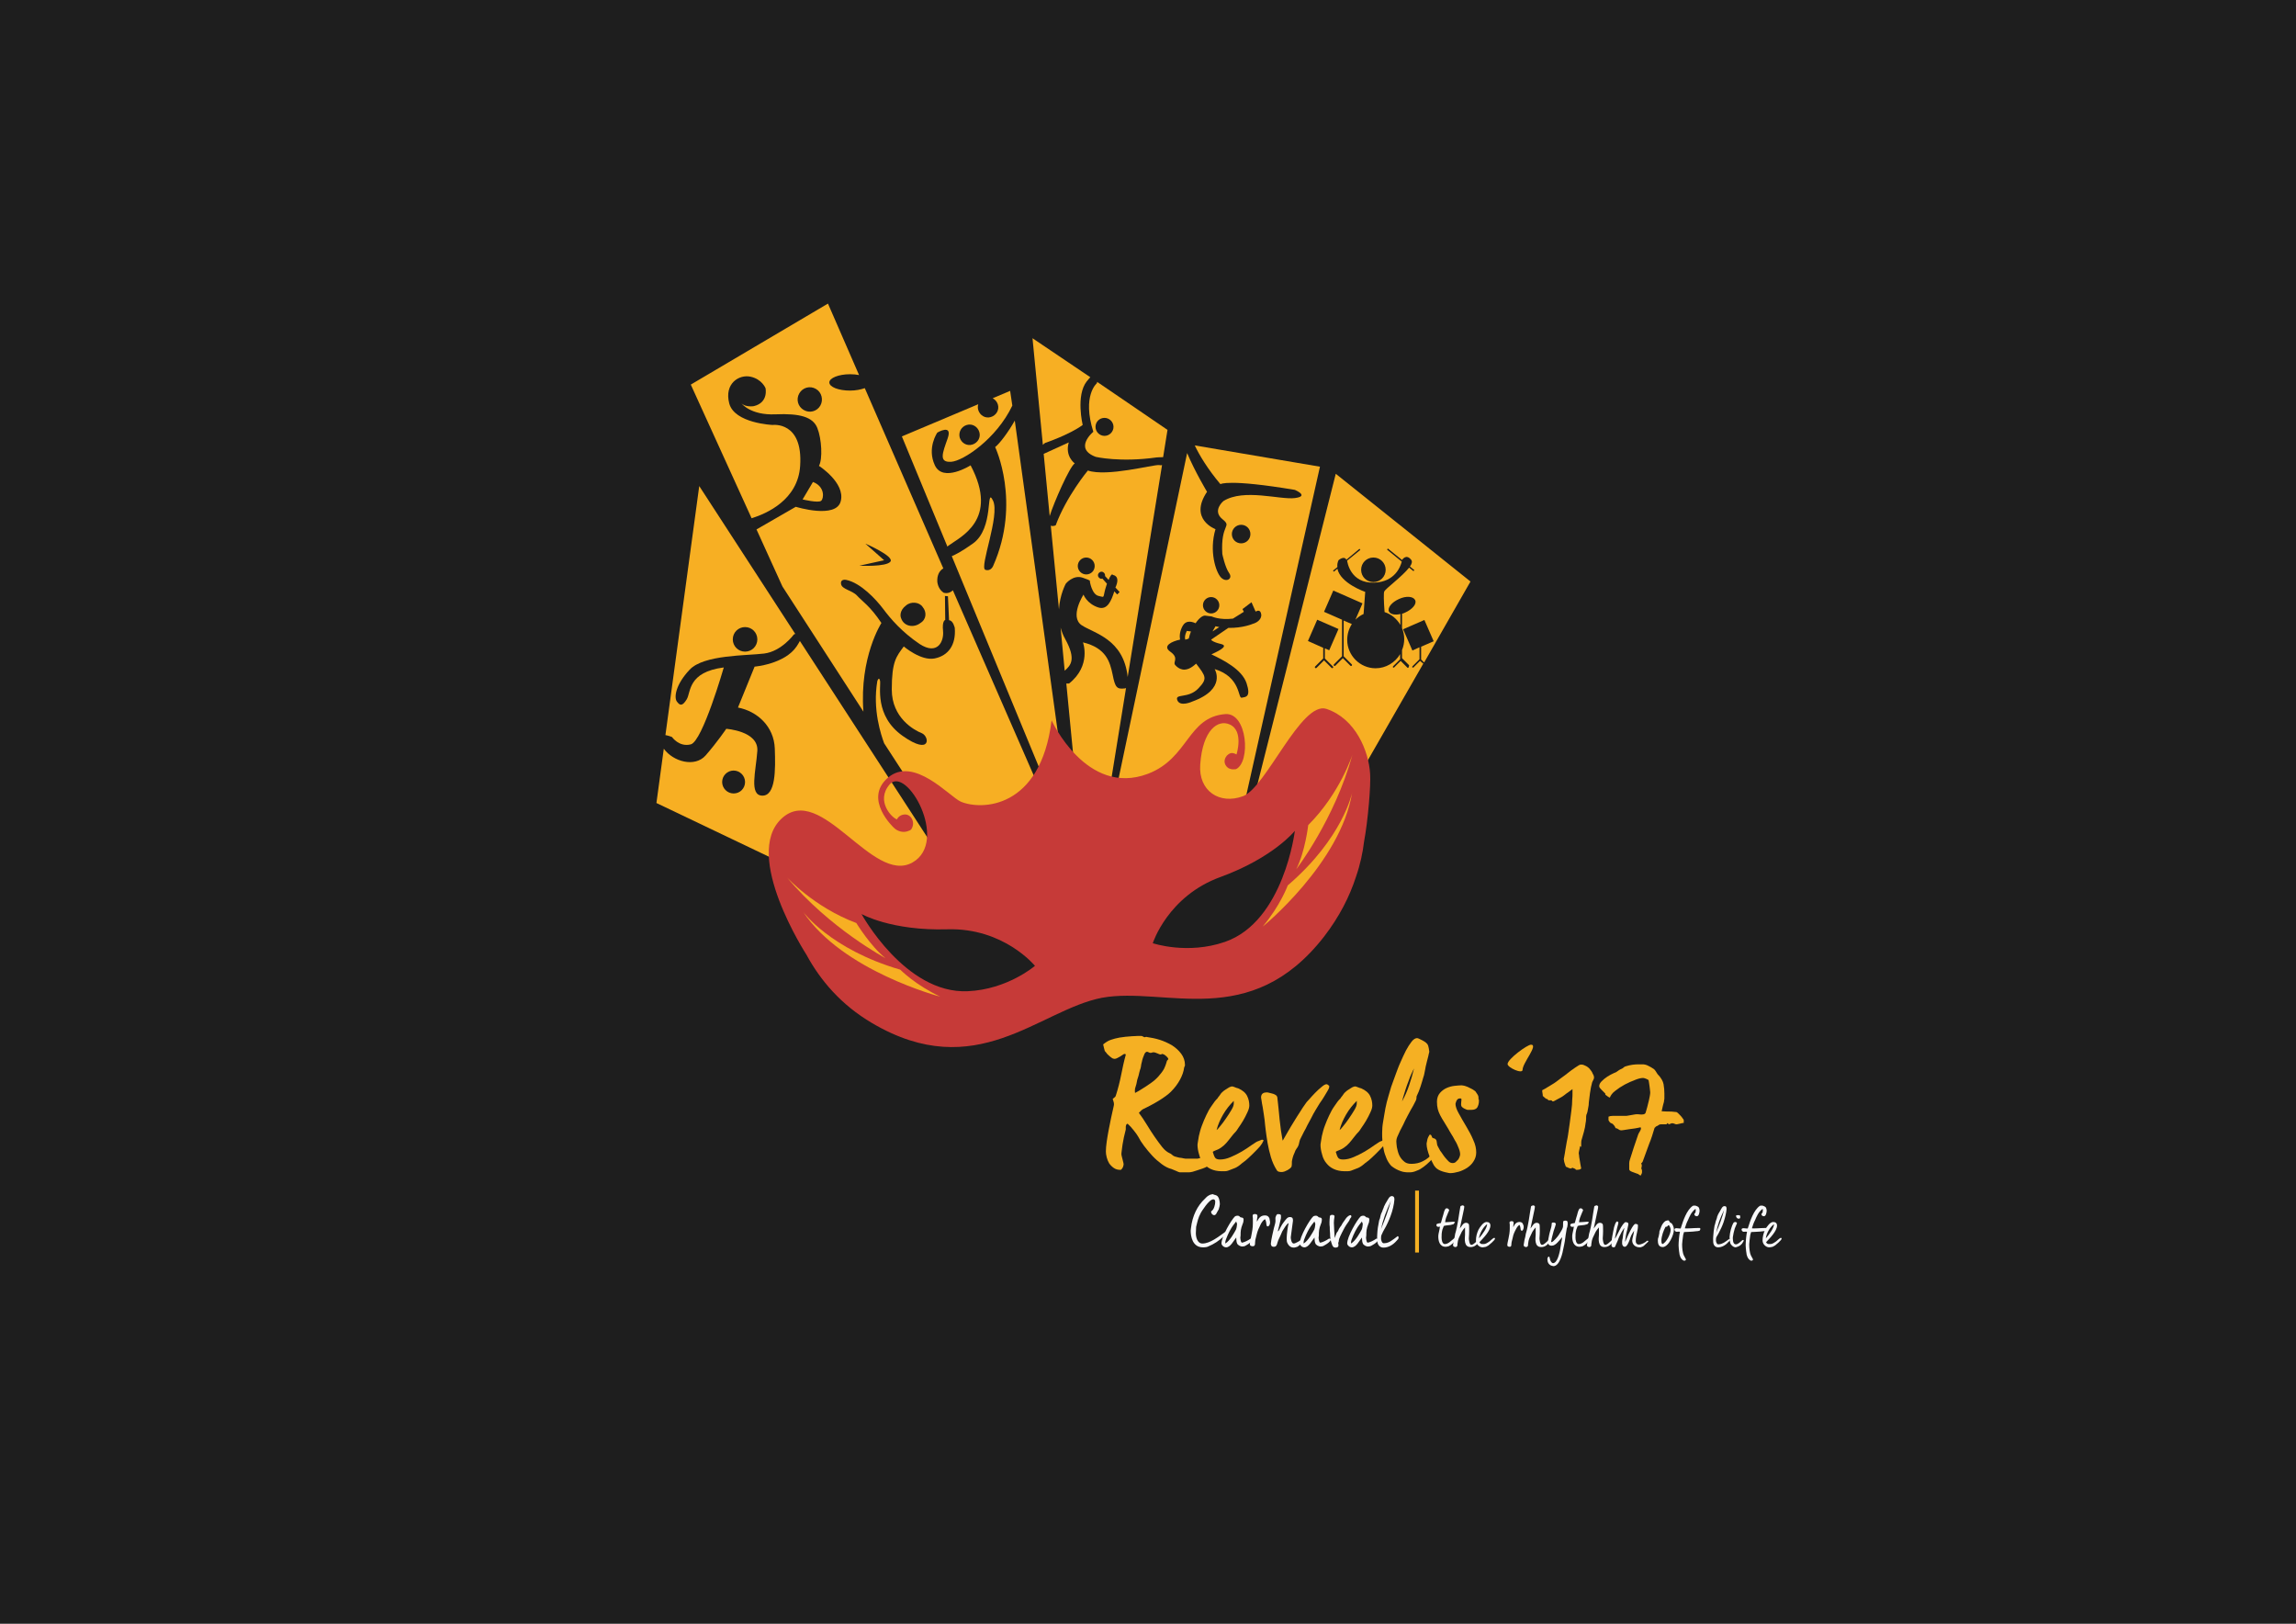 <?xml version="1.0" encoding="UTF-8" standalone="no"?>
<!-- Generator: Adobe Illustrator 19.0.0, SVG Export Plug-In . SVG Version: 6.00 Build 0)  -->

<svg
 xmlns:dc="http://purl.org/dc/elements/1.1/"
 xmlns:cc="http://creativecommons.org/ns#"
 xmlns:rdf="http://www.w3.org/1999/02/22-rdf-syntax-ns#"
 xmlns:svg="http://www.w3.org/2000/svg"
 xmlns="http://www.w3.org/2000/svg"
 xmlns:sodipodi="http://sodipodi.sourceforge.net/DTD/sodipodi-0.dtd"
 xmlns:inkscape="http://www.inkscape.org/namespaces/inkscape"
 version="1.1"
 id="Layer_1"
 x="0px"
 y="0px"
 viewBox="0 0 841.9 595.3"
 xml:space="preserve"
 inkscape:version="0.91 r13725"
 sodipodi:docname="LogoF_dark.svg"
 width="841.9"
 height="595.3"><defs
 id="defs4484" /><sodipodi:namedview
 pagecolor="#ffffff"
 bordercolor="#666666"
 borderopacity="1"
 objecttolerance="10"
 gridtolerance="10"
 guidetolerance="10"
 inkscape:pageopacity="0"
 inkscape:pageshadow="2"
 inkscape:window-width="699"
 inkscape:window-height="740"
 id="namedview4482"
 showgrid="false"
 fit-margin-top="0"
 fit-margin-left="0"
 fit-margin-right="0"
 fit-margin-bottom="0"
 inkscape:zoom="0.39642997"
 inkscape:cx="452.41885"
 inkscape:cy="147.99165"
 inkscape:window-x="663"
 inkscape:window-y="0"
 inkscape:window-maximized="0"
 inkscape:current-layer="Layer_1" /><style
 type="text/css"
 id="style4332">
 .st0{fill:#FDFEFF;}
 .st1{fill:#1E1E1E;}
 .st2{fill:#F7AF23;}
 .st3{fill:#C63A38;}
 .st4{fill:#F5B023;}
 .st5{fill:#F9F9FA;}
 .st6{fill:#2B81B7;}
</style><rect
id="bg_dark"
x="0"
y="0"
class="st1"
width="841.9"
height="595.3"
style="fill:#1e1e1e"
inkscape:label="#XMLID_133_" /><g
id="XMLID_68_"
transform="translate(-0.4,-602)"><g
id="XMLID_76_"><g
id="XMLID_89_"><g
id="XMLID_126_"><path
id="card_0"
class="st2"
d="m 293.7,837 c -0.3,0.6 -0.7,1.2 -1.2,2 -4.4,6.5 -15.4,7.4 -15.4,7.4 l -6.1,15 c 7.2,1.4 13.2,7 13.5,15 0.3,8 0.3,17.4 -4.6,17.3 -4.9,-0.1 -2.3,-9.1 -1.8,-16.4 0.5,-7.3 -11.4,-8.1 -11.4,-8.1 0,0 -3.3,4.9 -7.6,9.8 -3.9,4.4 -11.8,2.3 -15.3,-2.5 l -2.7,19.9 57.4,27.4 50,-2.4 -54.8,-84.4 z m -24.3,55.9 c -2.3,0 -4.2,-1.9 -4.2,-4.2 0,-2.3 1.9,-4.2 4.2,-4.2 2.3,0 4.2,1.9 4.2,4.2 0,2.3 -1.8,4.2 -4.2,4.2 z"
inkscape:connector-curvature="0"
style="fill:#f7af23"
inkscape:label="#XMLID_130_" /><path
id="card_1"
class="st2"
d="m 246.8,872.2 c 0,0 2.6,3.8 6.9,2.7 4.3,-1.1 12.1,-28.2 12.1,-28.2 -13.3,1.7 -12,9.1 -13.6,11.7 -1.6,2.6 -2.5,2.3 -3.6,0.8 -1.1,-1.5 -0.5,-6.2 4.7,-11.7 5.2,-5.5 20.9,-5.1 27.3,-5.9 6.4,-0.8 10.9,-7 10.9,-7 0,0 0.2,-0.1 0.5,-0.2 l -35.2,-54.2 -12.4,91.3 c 1.2,0.2 2.4,0.7 2.4,0.7 z m 26.8,-40.3 c 2.5,0 4.5,2 4.5,4.5 0,2.5 -2,4.5 -4.5,4.5 -2.5,0 -4.5,-2 -4.5,-4.5 0,-2.5 2,-4.5 4.5,-4.5 z"
inkscape:connector-curvature="0"
style="fill:#f7af23"
inkscape:label="#XMLID_127_" /></g><g
id="XMLID_119_"><path
id="XMLID_125_"
class="st2"
d="m 298.5,778.7 -3.8,6.4 c 0,0 5.8,1.4 6.8,0.5 1,-0.8 1.5,-5.2 -3,-6.9 z"
inkscape:connector-curvature="0"
style="fill:#f7af23" /><path
id="card_2"
class="st2"
d="m 349.8,818.4 c -0.8,0.8 -2,1.3 -3.4,0.9 -0.9,-0.6 -2,-1.8 -2.3,-3.9 -0.2,-2.6 0.9,-4.3 2.2,-5 l -28.8,-66.1 c -1.4,0.5 -3.3,0.9 -5.4,0.9 -4.2,0 -7.6,-1.3 -7.6,-3 0,-1.6 3.4,-3 7.6,-3 1.2,0 2.3,0.1 3.3,0.3 L 304,713.3 253.7,743 276,792 c 5.5,-1.7 17,-6.7 17.8,-19.2 1.1,-16.5 -10.1,-15 -10.1,-15 0,0 -14,-0.6 -15.9,-7.9 -1.9,-7.3 3.6,-10.7 7.8,-9.8 4.2,0.9 5.5,4.2 5.5,4.2 0,0 1.2,5.3 -4.3,6.6 0,0 -2.9,0.5 -4.5,-1 0,0 3.3,4.4 12.4,4 9.1,-0.4 13.8,1 15.4,5 1.6,4 2,11.4 0.6,13.9 0,0 9.7,6.2 8,12.9 -1.6,6.7 -16.5,2.1 -16.5,2.1 l -14.4,8.3 9.5,20.9 29.7,45.9 c -1.5,-20 6.6,-32.5 6.6,-32.5 -4.2,-6.3 -7.1,-8 -8.9,-10 -1.8,-2 -5.6,-2.3 -5.9,-4.3 -0.3,-2 1.9,-1.5 1.9,-1.5 5.3,1.1 10.9,7.1 13.6,10.7 2.7,3.6 6.8,8.4 13.3,12.8 6.6,4.3 9,-1 8.6,-4.8 -0.4,-3.8 0.8,-4 0.8,-4 l -0.1,-8.8 1.1,0.1 0.4,8.8 c 1.5,0 2.1,2.8 2.1,2.8 0.5,6.3 -2.4,10.2 -7.4,11.2 -5,1 -11.3,-4.4 -11.3,-4.4 -2.7,3.7 -4.4,5.4 -4.4,15.8 0,10.4 8.2,14.9 11,16 2.9,1.2 3.5,8.4 -7,1 -10.5,-7.4 -7.9,-18.4 -8.3,-20.2 -0.4,-1.8 -1,0.1 -1,0.1 -1.8,10.5 1.4,19.8 2.5,22.8 l 27.4,42.2 33.7,-16.1 -35.9,-82.2 z m -48.6,-67.7 c -1.2,2.1 -3.9,2.9 -6.1,1.6 -2.1,-1.2 -2.9,-3.9 -1.6,-6.1 1.2,-2.1 3.9,-2.9 6.1,-1.6 2.1,1.2 2.8,4 1.6,6.1 z m 25.7,57.2 c -1.5,2 -11.4,1.5 -11.4,1.5 l 9.1,-2 -6.9,-6.1 c 0,0 10.7,4.6 9.2,6.6 z m 11,22.5 c -2.4,1.9 -6.1,1.3 -7.1,-1.8 -0.3,-0.6 -0.6,-2.8 1.8,-4.6 1.8,-1.6 4.9,-1.3 6.1,0.5 1.6,1.9 1.4,4.6 -0.8,5.9 z"
inkscape:connector-curvature="0"
style="fill:#f7af23"
inkscape:label="#XMLID_120_" /></g><g
id="XMLID_114_"><path
id="card_3"
class="st2"
d="m 364.5,785.5 c -2.7,-5.4 0.6,10.2 -7.4,15.8 -4.2,3 -6.5,4.1 -7.7,4.6 l 45,108.9 -21.9,-158.6 c -2.3,4.1 -5.5,8.4 -7.2,9.7 0,0 9.6,20.2 -0.7,43.5 0,0 -0.8,2.2 -2.9,1.5 -2.3,-0.8 5.5,-20 2.8,-25.4 z"
inkscape:connector-curvature="0"
style="fill:#f7af23"
inkscape:label="#XMLID_118_" /><path
id="card_4"
class="st2"
d="m 348.4,801.9 c 4,-3 18.5,-9.3 7.9,-29.3 0,0 -10.1,6.4 -13.1,0 -3,-6.4 0.9,-12 0.9,-12 0,0 5.7,-3.4 3.8,2.1 -1.9,5.4 -3.4,8.9 1.3,8.6 4.4,-0.3 16.6,-8.4 22.4,-20.6 l -0.8,-5.4 -6.4,2.7 c 0.9,0.5 1.6,1.3 1.9,2.3 0.6,2 -0.6,4 -2.6,4.6 -2,0.6 -4,-0.6 -4.6,-2.6 -0.2,-0.7 -0.2,-1.4 0,-2.1 l -28,11.8 16.7,40.4 c 0.2,-0.2 0.4,-0.4 0.6,-0.5 z m 6.5,-44.1 c 2,-0.6 4,0.6 4.6,2.6 0.6,2 -0.6,4 -2.6,4.6 -2,0.6 -4,-0.6 -4.6,-2.6 -0.5,-2 0.6,-4 2.6,-4.6 z"
inkscape:connector-curvature="0"
style="fill:#f7af23"
inkscape:label="#XMLID_115_" /></g><g
id="XMLID_103_"><path
id="card_8"
class="st2"
d="m 402.6,742.5 c 0,0 -5.5,4.5 -1.3,17.8 0,0 -7.4,6.1 0.9,9.2 0,0 8.9,2.1 22.3,0.2 0,0 1.3,-0.1 2.4,-0.1 l 1.6,-10 -25.8,-17.6 c 0,0.3 -0.1,0.5 -0.1,0.5 z m 2.8,12.7 c 1.8,0 3.3,1.5 3.3,3.3 0,1.8 -1.5,3.3 -3.3,3.3 -1.8,0 -3.3,-1.5 -3.3,-3.3 0,-1.9 1.5,-3.3 3.3,-3.3 z"
inkscape:connector-curvature="0"
style="fill:#f7af23"
inkscape:label="#XMLID_111_" /><path
id="card_6"
class="st2"
d="m 425.4,772.5 c -2.1,-0.2 -19.2,4.4 -26.1,2 0,0 -7.9,9.5 -11.8,20.1 0,0 -1.1,0.5 -1.8,0.1 l 3,30.7 c 0.3,-5.4 2.5,-9.4 2.5,-9.4 0,0 2.7,-3.4 6.2,-2.2 3.5,1.2 2.6,1.2 2.6,1.2 0,0 0.7,5 3.3,5.5 2.6,0.6 1.2,0.8 2.9,-4.2 0,-0.1 0.1,-0.2 0.1,-0.3 l -1.7,-1.9 c -0.1,0 -0.2,0.1 -0.3,0.1 -0.7,0 -1.3,-0.6 -1.3,-1.3 0,-0.7 0.6,-1.3 1.3,-1.3 0.7,0 1.3,0.6 1.3,1.3 0,0.1 0,0.2 0,0.3 l 1.3,1.4 c 1.2,-2.9 1.6,-1.8 1.6,-1.8 0,0 2.6,0.2 1.2,3.9 -0.1,0.2 -0.2,0.5 -0.3,0.7 l 1.5,1.6 c 0,0 0,0.1 0,0.1 l -0.8,0.8 c 0,0 -0.1,0 -0.1,0 l -1,-1.1 c -1.1,3.4 -2.5,7 -5.9,5.9 -4.2,-1.4 -5.4,-4.7 -5.4,-4.7 0,0 -5.2,8.1 -0.7,11.2 4.5,3 15.4,5 16.9,19 l 12.6,-77.7 c -0.3,0.1 -0.7,0.1 -1.1,0 z m -26.7,40.1 c -1.7,0 -3.1,-1.4 -3.1,-3.1 0,-1.7 1.4,-3.1 3.1,-3.1 1.7,0 3.1,1.4 3.1,3.1 0,1.8 -1.4,3.1 -3.1,3.1 z"
inkscape:connector-curvature="0"
style="fill:#f7af23"
inkscape:label="#XMLID_108_" /><path
id="XMLID_107_"
class="st2"
d="m 391,836.3 c -0.8,-1.4 -1.3,-2.8 -1.7,-4.2 l 1.5,15.8 c 2.1,-1.9 4.4,-4 0.2,-11.6 z"
inkscape:connector-curvature="0"
style="fill:#f7af23" /><path
id="card_7"
class="st2"
d="m 394.5,771.9 c 0,0 -3.7,-2.6 -2.2,-7.7 l -9.2,4.2 2.2,22.8 c 1.5,-4.9 7.4,-18.3 9.2,-19.3 z"
inkscape:connector-curvature="0"
style="fill:#f7af23"
inkscape:label="#XMLID_106_" /><path
id="card_5"
class="st2"
d="m 412.7,854.4 c -2.7,0.3 -3.4,-0.3 -4.3,-5 -1,-4.7 -2.3,-9.8 -10.9,-11.9 0,0 3.2,8.5 -5.1,15.1 0,0 -0.4,0 -1,0 l 3.9,40.3 12,-1.6 6,-37.1 c -0.2,0.2 -0.4,0.2 -0.6,0.2 z"
inkscape:connector-curvature="0"
style="fill:#f7af23"
inkscape:label="#XMLID_105_" /><path
id="card_9"
class="st2"
d="m 383.6,764.4 c 0,0 8.9,-3 13.8,-6.6 0,0 -2.6,-10.8 1.5,-16 0.5,-0.7 1,-1.1 1.3,-1.5 L 379,726 l 3.8,39.1 c 0.2,-0.2 0.5,-0.5 0.8,-0.7 z"
inkscape:connector-curvature="0"
style="fill:#f7af23"
inkscape:label="#XMLID_104_" /></g><g
id="XMLID_95_"><path
id="XMLID_102_"
class="st2"
d="m 445,833.5 2.5,-1.6 c -0.5,-0.1 -0.9,-0.2 -1.4,-0.3 0,0.1 -0.5,0.8 -1.1,1.9 z"
inkscape:connector-curvature="0"
style="fill:#f7af23" /><path
id="XMLID_101_"
class="st2"
d="m 436.3,836.1 c 0.2,-0.9 0.5,-1.8 0.8,-2.6 l -1.5,-0.2 c 0,0 -1,1.7 -0.6,3.2 0.5,-0.1 0.9,-0.2 1.3,-0.4 z"
inkscape:connector-curvature="0"
style="fill:#f7af23" /><path
id="card_10"
class="st2"
d="m 438.5,765.3 c 1.7,3.6 4.7,8.6 9.4,14.2 0,0 2.8,-2 27.3,2.1 0,0 5.5,2.3 0,3 -5.5,0.7 -18.7,-3.6 -26.2,1.1 0,0 -4.2,3.5 -0.4,6.6 3.8,3.1 -0.7,1.4 0,12.8 0,0 1,4.9 2.5,7 1.5,2.1 -1.1,3.6 -3,1.6 -1.9,-2 -4.4,-9.7 -2,-17.7 0,0 -9.9,-3.6 -3.1,-13.7 0,0 -4.4,-7.3 -7.3,-14.2 l -28.5,135.3 47.1,3.9 30.1,-134.2 -45.9,-7.8 z m 17,29.1 c 1.9,0 3.4,1.5 3.4,3.4 0,1.9 -1.5,3.4 -3.4,3.4 -1.9,0 -3.4,-1.5 -3.4,-3.4 0,-1.8 1.5,-3.4 3.4,-3.4 z m -11,26.5 c 1.7,0 3,1.4 3,3 0,1.7 -1.4,3 -3,3 -1.7,0 -3,-1.4 -3,-3 0,-1.7 1.4,-3 3,-3 z m 15.3,9.8 c 0,0 -3.6,1.6 -9,1.5 l -6.3,4.3 c 0,0 0.2,0.8 3.6,1.6 3.5,0.8 -2.3,3.2 -3.5,3.8 4.4,2.1 11.2,5.5 12.9,10.6 1.7,5.2 -0.4,5 -1.8,5.3 -1.4,0.3 -0.3,-7.6 -9.9,-10.5 0,0 4.5,7.3 -8.2,11.9 0,0 -4.5,2.1 -5.5,-0.5 -1,-2.6 4.1,-0.4 7.8,-4.4 3.3,-3.5 2.7,-4.3 -0.9,-9 -0.2,0.2 -0.5,0.4 -0.7,0.6 -3.5,2.9 -5.8,1.2 -6.9,0 -1.2,-1.2 1.6,-2.5 -1.9,-5 -3,-2.1 0.7,-3.8 3.6,-4.4 -0.2,-1.2 -0.2,-3 1,-5.1 1.1,-1.9 3,-1.7 4.7,-0.9 1.2,-1.8 2.6,-2.9 3.5,-2.8 2.4,0.3 2.4,0.3 2.4,0.3 0,0 2.9,1.4 7.8,0.8 l 4,-2.5 -0.5,-1 3.3,-2.5 1.5,3.4 c 0.1,0 0.2,-0.1 0.3,-0.1 0,0 1.6,-1 1.8,1.4 -0.1,2.5 -3.1,3.2 -3.1,3.2 z"
inkscape:connector-curvature="0"
style="fill:#f7af23"
inkscape:label="#XMLID_96_" /></g><path
id="card_11"
class="st2"
d="m 521.1,844.3 -2.4,2.4 c -0.1,0.1 -0.3,0.1 -0.4,0 l 0,0 c -0.1,-0.1 -0.1,-0.3 0,-0.4 l 2.6,-2.6 0,-4.4 -2.6,1.2 -3.4,-7.8 7.8,-3.4 3.4,7.8 -4.6,2 0,4.7 1.1,1.1 17,-29.7 -49.4,-39.5 -33.2,131.6 44,-24.9 21.3,-37.1 -1.2,-1 z M 504,806.4 c 2.5,0 4.5,2 4.5,4.5 0,2.5 -2,4.5 -4.5,4.5 -2.5,0 -4.5,-2 -4.5,-4.5 0,-2.5 2,-4.5 4.5,-4.5 z m -14.8,40.4 -0.1,0.1 c -0.1,0.1 -0.3,0.1 -0.4,0 l -2.8,-2.8 -2.8,2.8 c -0.1,0.1 -0.3,0.1 -0.4,0 l -0.1,-0.1 c -0.1,-0.1 -0.1,-0.3 0,-0.4 l 3,-3 c 0,0 0,0 0,0 l 0,-3.9 -5.6,-2.5 3.4,-7.8 7.8,3.4 -3.4,7.8 -1.6,-0.7 0,3.7 c 0,0 0,0 0,0 l 3,3 c 0.1,0.1 0.1,0.3 0,0.4 z m 27.7,-0.1 0,0 c -0.2,0.2 -0.4,0.2 -0.5,0 l -2.4,-2.4 -2.4,2.4 c -0.1,0.1 -0.3,0.1 -0.4,0 l 0,0 c -0.1,-0.1 -0.1,-0.3 0,-0.4 l 2.6,-2.6 0,-1.9 c -1.8,3.1 -5.2,5.2 -9,5.2 -5.7,0 -10.4,-4.7 -10.4,-10.4 0,-2.1 0.6,-4.1 1.7,-5.8 l -3,-1.3 0,13.1 3,3 c 0.1,0.1 0.1,0.3 0,0.4 l -0.1,0.1 c -0.1,0.1 -0.3,0.1 -0.4,0 l -2.8,-2.8 -2.8,2.8 c -0.1,0.1 -0.3,0.1 -0.4,0 l -0.1,-0.1 c -0.1,-0.1 -0.1,-0.3 0,-0.4 l 3,-3 0,-13.4 -6.6,-2.9 3.4,-7.8 10.7,4.7 -2.6,6 c 0.9,-0.9 1.9,-1.6 3,-2.1 L 501,819 c 0,0 -9.1,-3.1 -10.2,-8.5 l -1.3,1.1 c 0,0 0,0 0,0 l -0.3,-0.4 c 0,0 0,0 0,0 l 1.6,-1.3 c -0.1,-0.8 0,-1.6 0.4,-2.5 0,0 2,-1.8 2.9,-0.2 l 4.8,-4 c 0,0 0,0 0,0 l 0.3,0.4 c 0,0 0,0 0,0 l -4.9,4 c 0,0 0,0.1 0.1,0.1 0,0 1,8.3 10,7.9 7.5,-0.3 9.5,-5.8 10,-7.7 l -5.4,-4.4 c 0,0 0,0 0,0 l 0.3,-0.4 c 0,0 0,0 0,0 l 5.2,4.2 c 0,0 0,0 0,0 0,0 1.5,-2.5 3.4,0 0.4,0.6 0.2,1.4 -0.5,2.4 l 1.6,1.3 c 0,0 0,0 0,0 l -0.3,0.4 c 0,0 0,0 0,0 l -1.6,-1.3 c -2.5,3.2 -8.5,7.6 -9.1,8.7 -0.3,0.5 -0.2,3.7 0.1,7.6 2.5,0.8 4.5,2.5 5.8,4.7 l 0,-4 c -2,0.5 -3.7,0.1 -4.2,-0.9 -0.6,-1.4 1,-3.4 3.7,-4.6 2.6,-1.2 5.2,-1 5.9,0.4 0.7,1.4 -1,3.4 -3.7,4.6 -0.4,0.2 -0.7,0.3 -1.1,0.4 l 0,5.3 c 0.5,1.2 0.8,2.6 0.8,4 0,1.4 -0.3,2.8 -0.8,4 l 0,3 2.6,2.6 c -0.1,0.4 -0.1,0.6 -0.2,0.8 z"
inkscape:connector-curvature="0"
style="fill:#f7af23"
inkscape:label="#XMLID_90_" /></g><g
id="XMLID_77_"><path
id="mask_0"
class="st3"
d="m 500.6,910.4 c 1.4,-7.5 2.5,-20.5 2.2,-24.7 -0.5,-8.3 -5.3,-20.2 -16,-23.8 -9.2,-3.1 -22.2,28.9 -30.6,32 -8.6,3.2 -16.4,-1.9 -15.7,-11.6 0.9,-12.9 6.6,-16.6 10.8,-14.7 5.3,2.3 2.5,11 2.5,11 -1.6,-0.9 -2.5,-0.6 -3.6,0.5 -1.5,1.9 -0.6,3.8 0.8,4.6 1.1,0.4 1.2,0.4 2.6,0.3 5.5,-2.6 4.2,-20.8 -3.9,-20.2 -13.9,1.1 -13.4,16.2 -28.4,21.9 -22.5,8.5 -35.3,-19.6 -35.3,-19.6 l 0,0 c -4,32.6 -25.8,33 -33.3,29.8 -4.1,-1.8 -17.3,-17 -26.8,-8.7 -9,7.9 2.3,18.3 2.3,18.3 l 0,0 c 1.4,1.4 3.6,1.9 5.4,1.1 0.4,-0.1 0.7,-0.3 0.9,-0.5 0,0 0,0 0,0 1.7,-2.4 0.1,-5.5 -2.2,-5.5 -1.3,0 -2.5,0.7 -3,1.8 l 0,0 c -1.8,-0.5 -7.9,-6.7 -2.7,-12.8 6.2,-7.2 22,20.9 8.4,28.6 -14.7,8.3 -33.5,-29.6 -48,-16.1 -14.5,13.5 9.1,49.9 9.1,49.9 l 0,0 0,0 c 5.1,9.4 12.7,18.4 24.1,25.1 38.2,22.5 61.1,-4.8 84.3,-9.3 l 0,0 c 23.2,-4.2 54.3,12.4 81.4,-22.4 5.7,-7.4 9.4,-14.8 11.7,-21.9 l 0,0 0,0 0,0 c 1.6,-4.6 2.5,-8.9 3,-13.1 z m -145.4,55 c -22.9,1 -38.9,-28.3 -38.9,-28.3 0,0 10.9,6.2 31.5,5.6 20.7,-0.6 32.1,13.4 32.1,13.4 0,0 -10.1,8.7 -24.7,9.3 z m 94.4,-18.1 c -13.8,4.8 -26.5,0.5 -26.5,0.5 0,0 5.5,-17.3 24.9,-24.3 19.4,-7.1 27.2,-16.9 27.2,-16.9 0,0 -4,33.2 -25.6,40.7 z"
inkscape:connector-curvature="0"
style="fill:#c63a38"
inkscape:label="#XMLID_85_" /><g
id="XMLID_78_"><g
id="XMLID_82_"><path
id="mask_2"
class="st2"
d="m 289,923.7 c 0,0 9.9,10.9 25.4,16.7 0,0 5.1,8.4 10.7,12.9 0.1,0 -20.4,-10.8 -36.1,-29.6 z"
inkscape:connector-curvature="0"
style="fill:#f7af23"
inkscape:label="#XMLID_84_" /><path
id="mask_1"
class="st2"
d="m 294.9,936.3 c 0,0 9.9,13.7 35.6,21.2 0,0 5.5,5.6 14.7,9.9 -0.1,0 -35.9,-9.4 -50.3,-31.1 z"
inkscape:connector-curvature="0"
style="fill:#f7af23"
inkscape:label="#XMLID_83_" /></g><g
id="XMLID_79_"><path
id="mask_4"
class="st2"
d="m 496.3,878.7 c 0,0 -4.5,14.1 -16.2,25.8 0,0 -1.1,9.7 -4.4,16.2 0,0 14.1,-18.3 20.6,-42 z"
inkscape:connector-curvature="0"
style="fill:#f7af23"
inkscape:label="#XMLID_81_" /><path
id="mask_3"
class="st2"
d="m 496.2,892.6 c 0,0 -3.3,16.6 -23.6,34 0,0 -2.7,7.4 -9.2,15.1 0,0.1 28.6,-23.3 32.8,-49.1 z"
inkscape:connector-curvature="0"
style="fill:#f7af23"
inkscape:label="#XMLID_80_" /></g></g></g></g><g
id="XMLID_69_"><g
id="XMLID_75_"><path
id="fest_0"
class="st4"
d="m 444.8,1027.1 c 0,0.2 -0.2,0.5 -0.5,0.9 -0.3,0.4 -0.6,0.7 -0.7,1 -0.3,0.4 -0.7,0.8 -1.2,1 -0.2,0.1 -0.5,0.2 -1,0.4 -0.5,0.2 -1.1,0.4 -1.8,0.6 -0.6,0.2 -1.3,0.4 -1.9,0.6 -0.7,0.2 -1.2,0.2 -1.6,0.2 l -3.1,0 c -0.2,0 -0.7,-0.2 -1.3,-0.5 -0.7,-0.3 -1.2,-0.5 -1.7,-0.7 -1.2,-0.3 -2.4,-0.9 -3.6,-1.8 -1.2,-0.9 -2.4,-1.9 -3.5,-3.1 -1.1,-1.2 -2.1,-2.4 -3,-3.6 -0.9,-1.2 -1.6,-2.3 -2.1,-3.3 -0.4,-0.7 -0.9,-1.4 -1.7,-2.4 -0.8,-1 -1.4,-1.7 -2.2,-2.4 -0.3,0 -0.4,0.2 -0.5,0.3 -0.1,0.2 -0.1,0.4 -0.2,0.7 0,0.3 0,0.5 0,0.8 0,0.3 0,0.5 -0.1,0.7 -0.2,0.7 -0.4,1.6 -0.6,2.5 -0.2,0.9 -0.3,1.8 -0.5,2.7 -0.1,0.9 -0.2,1.6 -0.3,2.3 -0.1,0.7 -0.1,1 -0.1,1.1 0,0.1 0,0.3 0.1,0.7 0.1,0.4 0.2,0.8 0.3,1.2 0.1,0.4 0.2,0.8 0.3,1.2 0.1,0.4 0.1,0.6 0.1,0.7 0,0.1 0,0.2 -0.1,0.5 0,0.2 -0.1,0.4 -0.2,0.6 -0.1,0.2 -0.2,0.4 -0.4,0.6 -0.1,0.2 -0.3,0.3 -0.4,0.3 -1,0 -1.8,-0.2 -2.5,-0.7 -0.7,-0.5 -1.2,-1 -1.7,-1.7 -0.4,-0.7 -0.7,-1.4 -0.9,-2.2 -0.2,-0.8 -0.3,-1.5 -0.3,-2.1 0,-1 0.1,-2.2 0.3,-3.6 0.2,-1.3 0.4,-2.7 0.7,-4.2 0.3,-1.5 0.6,-2.9 0.9,-4.5 0.3,-1.5 0.7,-3 1,-4.5 0.1,-0.3 0.1,-0.8 0,-1.2 -0.1,-0.5 -0.3,-0.9 -0.4,-1.3 0.2,-0.2 0.5,-0.4 0.7,-0.6 0.3,-0.2 0.4,-0.4 0.5,-0.8 0.8,-2.5 1.4,-4.9 1.9,-7.4 0.5,-2.5 1,-4.9 1.7,-7.4 -0.1,-0.1 -0.1,-0.2 -0.1,-0.2 0,-0.1 -0.1,-0.1 -0.3,-0.1 -0.2,0 -0.5,0.1 -0.7,0.3 -0.3,0.2 -0.6,0.4 -0.9,0.6 -0.3,0.2 -0.7,0.4 -1.1,0.6 -0.4,0.2 -0.7,0.3 -1,0.3 -0.3,0 -0.7,-0.1 -1.1,-0.4 -0.4,-0.3 -0.8,-0.6 -1.1,-0.9 -0.4,-0.3 -0.7,-0.7 -0.9,-1 -0.3,-0.3 -0.4,-0.5 -0.5,-0.6 -0.1,-0.3 -0.2,-0.7 -0.3,-1.1 -0.1,-0.5 -0.2,-0.9 -0.3,-1.3 1,-0.8 1.9,-1.4 2.9,-1.7 0.9,-0.3 1.9,-0.6 3.1,-0.8 0.6,-0.1 1.3,-0.2 2.2,-0.3 0.8,-0.1 1.7,-0.1 2.4,-0.2 0.8,0 1.5,-0.1 2.1,-0.1 0.6,0 1,0 1.1,0 0.2,0 0.4,0 0.6,0.1 0.2,0.1 0.3,0.2 0.6,0.3 0.1,0.1 0.2,0.1 0.5,0 0.2,-0.1 0.4,-0.1 0.6,0 1.4,0.2 3,0.5 4.6,1 1.6,0.5 3.1,1.2 4.5,2 1.4,0.9 2.5,1.9 3.4,3.1 0.9,1.2 1.4,2.6 1.4,4.1 0,0.2 0,0.4 -0.1,0.5 -0.1,0.1 -0.1,0.3 -0.2,0.5 -0.2,1.5 -0.7,2.9 -1.5,4.4 -0.8,1.5 -1.9,3 -3.4,4.5 -0.4,0.4 -1,0.9 -1.8,1.5 -0.8,0.6 -1.7,1.2 -2.7,1.8 -1,0.6 -2,1.2 -3,1.7 -1,0.5 -1.9,1 -2.6,1.3 -0.2,0.1 -0.5,0.3 -0.7,0.5 -0.3,0.3 -0.6,0.6 -0.9,0.9 1,1.3 1.9,2.7 2.9,4.3 1,1.6 1.9,3.1 2.9,4.5 1,1.4 1.9,2.7 2.8,3.8 0.9,1.1 1.8,1.8 2.7,2.2 0.3,0.1 0.6,0.3 0.9,0.6 0.3,0.3 0.7,0.5 1,0.6 0.3,0.1 0.7,0.2 1.1,0.3 0.4,0.1 0.8,0.2 1.2,0.2 0.4,0.1 0.7,0.1 1,0.2 0.3,0 0.5,0.1 0.6,0.1 l 4.4,0 c 0.1,0 0.4,-0.1 0.8,-0.2 0.4,-0.1 0.9,-0.3 1.4,-0.4 0.5,-0.1 0.9,-0.3 1.4,-0.4 0.4,-0.1 0.7,-0.2 0.8,-0.2 0.2,0 0.4,0.1 0.6,0.4 0.2,0.6 0.3,0.9 0.3,1.1 z m -16,-36.8 c 0,-0.2 -0.1,-0.4 -0.3,-0.6 -0.2,-0.2 -0.4,-0.5 -0.6,-0.6 -0.2,-0.2 -0.5,-0.4 -0.7,-0.5 -0.3,-0.1 -0.5,-0.2 -0.7,-0.2 -0.2,0 -0.3,0 -0.2,0.1 0.1,0 0,0.1 -0.2,0.1 -0.1,0 -0.3,0 -0.6,-0.1 -0.2,-0.1 -0.5,-0.2 -0.7,-0.3 -0.3,-0.1 -0.5,-0.2 -0.8,-0.3 -0.3,-0.1 -0.5,-0.1 -0.6,-0.1 -0.2,0 -0.4,0 -0.6,0.1 -0.2,0.1 -0.4,0.1 -0.6,0.1 -0.2,0 -0.4,-0.1 -0.6,-0.2 -0.2,-0.1 -0.4,-0.2 -0.6,-0.2 -0.3,0 -0.6,0.2 -0.9,0.7 -0.2,0.5 -0.4,1 -0.6,1.5 -0.2,0.5 -0.3,1.1 -0.4,1.5 -0.1,0.5 -0.2,0.7 -0.2,0.8 -0.1,0.7 -0.2,1.5 -0.5,2.2 -0.2,0.8 -0.4,1.4 -0.5,2 -0.2,0.5 -0.3,1.1 -0.5,1.6 -0.1,0.5 -0.2,1.1 -0.3,1.5 -0.2,0.6 -0.3,1.1 -0.5,1.7 -0.1,0.6 -0.1,1.1 0,1.6 0.9,-0.5 1.9,-1 2.9,-1.7 1,-0.6 2,-1.3 3,-2 1,-0.7 1.9,-1.5 2.7,-2.4 0.8,-0.9 1.5,-1.8 2,-2.7 0.1,-0.3 0.3,-0.6 0.4,-0.9 0.1,-0.3 0.3,-0.7 0.4,-1.1 0.1,-0.4 0.2,-0.7 0.3,-1 0.4,-0.4 0.5,-0.6 0.5,-0.6 z"
inkscape:connector-curvature="0"
style="fill:#f5b023"
inkscape:label="#XMLID_267_" /><path
id="fest_1"
class="st4"
d="m 463.6,1020.4 c -0.2,0.5 -0.6,1.1 -1.2,1.9 -0.6,0.7 -1.5,1.6 -2.6,2.7 -1.1,1.1 -2,1.9 -2.7,2.5 -0.7,0.5 -1.1,0.8 -1.2,0.9 -1,0.9 -1.9,1.5 -2.6,1.8 -0.7,0.3 -1.6,0.6 -2.6,1 -0.3,0.1 -0.7,0.2 -1.2,0.2 -0.5,0 -0.9,0 -1.2,0 -1.5,0 -2.8,-0.3 -3.9,-0.8 -1.1,-0.5 -2,-1.2 -2.7,-2.1 -0.7,-0.8 -1.3,-1.9 -1.6,-3.2 -0.4,-1.3 -0.6,-2.5 -0.6,-3.6 0,-0.3 0.1,-0.7 0.2,-1.4 0.1,-0.7 0.2,-1.3 0.3,-1.8 0.3,-1.3 0.6,-2.5 1.1,-3.8 0.5,-1.3 1,-2.6 1.6,-3.8 0.6,-1.3 1.2,-2.4 2,-3.5 0.7,-1.1 1.4,-2 2.2,-2.8 0.1,-0.2 0.2,-0.4 0.5,-0.7 0.2,-0.3 0.4,-0.5 0.5,-0.7 0.2,-0.3 0.4,-0.6 0.8,-0.9 0.3,-0.3 0.7,-0.6 1.2,-0.9 0.5,-0.3 0.9,-0.6 1.3,-0.8 0.4,-0.2 0.8,-0.3 1,-0.3 0.2,0 0.5,0.1 1,0.3 0.4,0.2 0.8,0.3 1.2,0.4 1.6,0.7 2.7,1.6 3.3,2.8 0.6,1.2 0.8,2.4 0.8,3.5 0,0.6 -0.2,1.5 -0.7,2.5 -0.5,1.1 -1,2.1 -1.6,3.1 -0.6,1 -1.2,1.9 -1.7,2.6 -0.5,0.8 -0.8,1.2 -0.9,1.3 -0.6,0.6 -1.2,1.3 -1.8,2.1 -0.6,0.8 -1.2,1.5 -1.7,2.1 -0.6,0.7 -1.2,1.2 -1.9,1.7 -0.7,0.5 -1.5,0.9 -2.4,1.2 -0.3,0.1 -0.6,0.3 -0.7,0.4 0.3,1.1 0.6,1.8 0.9,2.2 0.3,0.4 0.9,0.6 1.8,0.6 1.2,0 2.5,-0.3 3.9,-0.9 1.4,-0.6 2.8,-1.3 4,-2 1.3,-0.8 2.6,-1.6 3.8,-2.5 1.3,-0.9 2,-1.3 2.2,-1.3 l 1.5,-0.6 c 0.1,0.1 0.2,0.1 0.4,0.2 0.2,-0.1 0.2,0.1 0,0.4 z m -10.8,-13.8 0,-1 c -1.5,1.5 -2.8,3.1 -3.9,5 -1.1,1.9 -1.9,3.7 -2.4,5.7 0.2,-0.1 0.6,-0.5 1.3,-1.4 0.7,-0.8 1.4,-1.8 2.1,-2.8 0.7,-1 1.4,-2.1 2,-3.1 0.6,-1 0.9,-1.8 0.9,-2.4 z"
inkscape:connector-curvature="0"
style="fill:#f5b023"
inkscape:label="#XMLID_270_" /><path
id="fest_2"
class="st4"
d="m 487.8,1000.6 c 0,0.1 -0.1,0.3 -0.2,0.6 -0.2,0.3 -0.3,0.6 -0.5,0.9 -0.2,0.3 -0.4,0.7 -0.6,1 -0.2,0.3 -0.4,0.7 -0.6,1 -0.5,0.8 -1,1.6 -1.6,2.4 -0.5,0.8 -1,1.6 -1.4,2.3 -0.7,1.1 -1.2,2.1 -1.7,3.1 -0.5,0.9 -1,1.8 -1.4,2.6 -0.4,0.8 -0.8,1.7 -1.3,2.5 -0.4,0.8 -0.9,1.8 -1.4,2.8 -0.1,0.3 -0.2,0.6 -0.3,1.1 -0.1,0.5 -0.2,0.9 -0.4,1.3 -0.1,0.3 -0.3,0.5 -0.5,0.8 -0.2,0.3 -0.4,0.6 -0.5,0.8 -0.2,0.5 -0.4,1.1 -0.7,1.7 -0.2,0.6 -0.4,1.2 -0.5,1.8 -0.1,0.3 -0.1,0.7 -0.1,1.1 0,0.4 0,0.8 -0.1,1.2 0,0.2 -0.2,0.4 -0.5,0.7 -0.3,0.2 -0.6,0.5 -1,0.7 -0.4,0.2 -0.8,0.4 -1.1,0.5 -0.4,0.1 -0.7,0.2 -0.9,0.2 -0.3,0 -0.7,0 -1.1,-0.1 -0.4,-0.1 -0.7,-0.3 -0.9,-0.7 -0.9,-1.4 -1.6,-3 -2.1,-4.7 -0.5,-1.7 -0.9,-3.4 -1.2,-5.1 -0.3,-1.7 -0.5,-3.3 -0.7,-4.8 -0.2,-1.5 -0.3,-2.7 -0.4,-3.7 -0.1,-0.6 -0.2,-1.3 -0.3,-2.1 -0.1,-0.9 -0.3,-1.7 -0.4,-2.6 -0.2,-0.9 -0.3,-1.6 -0.4,-2.3 -0.1,-0.6 -0.2,-1 -0.2,-1.2 0,-0.7 0.2,-1.2 0.6,-1.5 0.4,-0.3 0.9,-0.4 1.4,-0.4 0.2,0 0.5,0 0.8,0.1 0.4,0.1 0.8,0.2 1.2,0.3 0.4,0.1 0.8,0.2 1.1,0.4 0.3,0.2 0.5,0.3 0.6,0.4 0,0.1 0.1,0.2 0.2,0.4 0.1,0.2 0.1,0.4 0.1,0.6 0.1,1.1 0.3,2.3 0.4,3.6 0.1,1.3 0.3,2.7 0.4,4.1 0.2,1.4 0.3,2.7 0.5,4.1 0.2,1.3 0.4,2.5 0.6,3.6 l 0.1,0 c 0.6,-1 1.2,-2.1 1.9,-3.3 0.7,-1.2 1.4,-2.4 2.1,-3.5 0.7,-1.2 1.5,-2.4 2.2,-3.5 0.7,-1.2 1.5,-2.3 2.2,-3.3 0.1,-0.2 0.5,-0.7 1.2,-1.4 0.7,-0.8 1.4,-1.6 2.2,-2.4 0.8,-0.8 1.6,-1.6 2.4,-2.2 0.8,-0.7 1.4,-1 1.8,-1 0.2,0 0.4,0.1 0.5,0.2 0.1,0.1 0.2,0.2 0.4,0.3 0.1,-0.1 0.1,0.2 0.1,0.6 z"
inkscape:connector-curvature="0"
style="fill:#f5b023"
inkscape:label="#XMLID_273_" /><path
id="fest_3"
class="st4"
d="m 508.7,1020.4 c -0.2,0.5 -0.6,1.1 -1.2,1.9 -0.6,0.7 -1.5,1.6 -2.6,2.7 -1.1,1.1 -2,1.9 -2.7,2.5 -0.7,0.5 -1.1,0.8 -1.2,0.9 -1,0.9 -1.9,1.5 -2.6,1.8 -0.7,0.3 -1.6,0.6 -2.6,1 -0.3,0.1 -0.7,0.2 -1.2,0.2 -0.5,0 -0.9,0 -1.2,0 -1.5,0 -2.8,-0.3 -3.9,-0.8 -1.1,-0.5 -2,-1.2 -2.7,-2.1 -0.7,-0.8 -1.3,-1.9 -1.6,-3.2 -0.4,-1.3 -0.6,-2.5 -0.6,-3.6 0,-0.3 0.1,-0.7 0.2,-1.4 0.1,-0.7 0.2,-1.3 0.3,-1.8 0.3,-1.3 0.6,-2.5 1.1,-3.8 0.5,-1.3 1,-2.6 1.6,-3.8 0.6,-1.3 1.2,-2.4 2,-3.5 0.7,-1.1 1.4,-2 2.2,-2.8 0.1,-0.2 0.2,-0.4 0.5,-0.7 0.2,-0.3 0.4,-0.5 0.5,-0.7 0.2,-0.3 0.4,-0.6 0.8,-0.9 0.3,-0.3 0.7,-0.6 1.2,-0.9 0.5,-0.3 0.9,-0.6 1.3,-0.8 0.4,-0.2 0.8,-0.3 1,-0.3 0.2,0 0.5,0.1 1,0.3 0.4,0.2 0.8,0.3 1.2,0.4 1.6,0.7 2.7,1.6 3.3,2.8 0.6,1.2 0.8,2.4 0.8,3.5 0,0.6 -0.2,1.5 -0.7,2.5 -0.5,1.1 -1,2.1 -1.6,3.1 -0.6,1 -1.2,1.9 -1.7,2.6 -0.5,0.8 -0.8,1.2 -0.9,1.3 -0.6,0.6 -1.2,1.3 -1.8,2.1 -0.6,0.8 -1.2,1.5 -1.7,2.1 -0.6,0.7 -1.2,1.2 -1.9,1.7 -0.7,0.5 -1.5,0.9 -2.4,1.2 -0.3,0.1 -0.6,0.3 -0.7,0.4 0.3,1.1 0.6,1.8 0.9,2.2 0.3,0.4 0.9,0.6 1.8,0.6 1.2,0 2.5,-0.3 3.9,-0.9 1.4,-0.6 2.8,-1.3 4,-2 1.3,-0.8 2.6,-1.6 3.8,-2.5 1.3,-0.9 2,-1.3 2.2,-1.3 l 1.5,-0.6 c 0.1,0.1 0.2,0.1 0.4,0.2 0.2,-0.1 0.2,0.1 0,0.4 z m -10.8,-13.8 0,-1 c -1.5,1.5 -2.8,3.1 -3.9,5 -1.1,1.9 -1.9,3.7 -2.4,5.7 0.2,-0.1 0.6,-0.5 1.3,-1.4 0.7,-0.8 1.4,-1.8 2.1,-2.8 0.7,-1 1.4,-2.1 2,-3.1 0.6,-1 0.9,-1.8 0.9,-2.4 z"
inkscape:connector-curvature="0"
style="fill:#f5b023"
inkscape:label="#XMLID_275_" /><path
id="fest_4"
class="st4"
d="m 526.4,1025.9 c -0.5,0.7 -1.1,1.3 -1.8,2 -0.7,0.7 -1.4,1.3 -2.2,1.9 -0.8,0.6 -1.6,1.1 -2.5,1.4 -0.9,0.4 -1.7,0.6 -2.5,0.6 l -1,0 c -0.5,0 -1,-0.1 -1.6,-0.2 -0.6,-0.2 -1.1,-0.3 -1.7,-0.6 -0.5,-0.2 -1,-0.5 -1.5,-0.8 -0.5,-0.3 -0.8,-0.6 -1.1,-0.8 -0.7,-0.8 -1.3,-1.7 -1.7,-2.7 -0.4,-1 -0.8,-2 -1,-3.1 -0.2,-1.1 -0.4,-2.1 -0.5,-3.2 -0.1,-1.1 -0.1,-2.1 -0.1,-3.1 0,-1.3 0.1,-2.7 0.4,-4.3 0.3,-1.6 0.5,-3.2 0.8,-4.7 0.3,-1.6 0.7,-3 1.1,-4.4 0.4,-1.4 0.7,-2.5 1,-3.4 0,0 0.2,-0.5 0.5,-1.4 0.3,-0.9 0.7,-2 1.2,-3.3 0.5,-1.3 1,-2.8 1.7,-4.3 0.7,-1.5 1.3,-3 2,-4.3 0.7,-1.3 1.4,-2.4 2.1,-3.3 0.7,-0.9 1.4,-1.3 2,-1.3 0.2,0 0.5,0.1 0.9,0.3 0.4,0.2 0.8,0.4 1.2,0.6 0.4,0.2 0.8,0.5 1.1,0.7 0.3,0.3 0.5,0.5 0.6,0.6 0.2,0.3 0.4,0.8 0.5,1.5 0.1,0.7 0.2,1.1 0.2,1.3 0,0.1 -0.1,0.4 -0.2,0.8 -0.1,0.5 -0.2,1 -0.4,1.7 -0.2,0.6 -0.3,1.3 -0.5,2 -0.2,0.7 -0.3,1.3 -0.4,1.9 -0.1,0.5 -0.2,1 -0.3,1.5 -0.1,0.5 -0.2,1 -0.4,1.5 -0.3,1 -0.6,2.1 -1,3.3 -0.4,1.3 -0.9,2.5 -1.4,3.5 -0.1,0.1 -0.1,0.4 -0.1,0.7 0,0.3 -0.1,0.6 -0.2,0.9 -0.6,1.3 -1.3,2.5 -2,3.7 -0.7,1.2 -1.3,2.5 -2,3.8 -0.1,0.3 -0.4,0.8 -0.7,1.5 -0.4,0.7 -0.7,1.4 -1.1,2.1 -0.4,0.8 -0.7,1.5 -1,2.2 -0.3,0.7 -0.4,1.3 -0.4,1.7 0,0.6 0.1,1.3 0.2,2.2 0.2,0.9 0.4,1.9 0.8,2.8 0.4,0.9 1,1.7 1.7,2.3 0.7,0.7 1.6,1 2.8,1 1.5,0 3,-0.3 4.3,-1 1.4,-0.7 2.5,-1.6 3.3,-2.7 l 0.7,0 0,0.9 z m -7.5,-32.2 c -0.5,0.9 -0.9,1.9 -1.4,3 -0.4,1.1 -0.8,2.2 -1.2,3.2 -0.4,1.1 -0.7,2.1 -1,3.1 -0.3,1 -0.6,1.9 -0.8,2.8 1,-1.8 1.9,-3.8 2.6,-5.9 0.7,-2.1 1.3,-4.1 1.8,-6.2 z"
inkscape:connector-curvature="0"
style="fill:#f5b023"
inkscape:label="#XMLID_278_" /><path
id="fest_5"
class="st4"
d="m 542.7,1005.7 c 0,1 -0.3,1.7 -0.6,2.3 -0.4,0.6 -1.1,0.9 -2.2,0.9 l -1.3,0 c -0.2,0 -0.5,-0.1 -0.9,-0.3 -0.4,-0.2 -0.7,-0.3 -0.9,-0.5 -0.3,-0.2 -0.5,-0.4 -0.6,-0.8 -0.1,-0.4 0,-0.8 0,-1.2 0,-0.4 0.1,-0.7 0.1,-1 0,-0.3 -0.2,-0.4 -0.5,-0.4 -0.4,0 -0.7,0.1 -0.9,0.3 -0.2,0.2 -0.4,0.4 -0.5,0.7 -0.1,0.3 -0.2,0.5 -0.2,0.6 0,0.1 -0.1,0.3 -0.1,0.4 0,0.9 0.4,2.1 1.2,3.5 0.8,1.5 1.7,3 2.7,4.7 1,1.7 1.9,3.3 2.6,5 0.8,1.7 1.1,3.2 1.1,4.6 0,1.3 -0.4,2.4 -1,3.3 -0.6,1 -1.4,1.7 -2.4,2.4 -1,0.6 -2,1.1 -3.1,1.4 -1.1,0.3 -2.1,0.5 -3.1,0.5 -0.3,0 -0.6,-0.1 -1.1,-0.2 -0.5,-0.1 -1,-0.2 -1.6,-0.4 -0.6,-0.2 -1.1,-0.4 -1.6,-0.7 -0.5,-0.3 -0.9,-0.6 -1.1,-0.9 -0.3,-0.3 -0.7,-0.9 -1,-1.6 -0.4,-0.7 -0.7,-1.5 -1.1,-2.3 -0.3,-0.8 -0.6,-1.7 -0.8,-2.5 -0.2,-0.8 -0.3,-1.5 -0.3,-2.1 0,-0.1 0,-0.4 0.1,-0.7 0.1,-0.3 0.1,-0.7 0.2,-1 0.1,-0.3 0.2,-0.7 0.4,-1 0.2,-0.3 0.3,-0.6 0.4,-0.7 l 0.1,0 c 0,0 0.1,0 0.1,0 0,0 0.1,0 0.2,0 0.1,0.1 0.2,0.2 0.3,0.4 0.1,0.2 0.2,0.3 0.2,0.6 0.2,0.1 0.3,0.2 0.5,0.3 0.2,0 0.4,0.1 0.6,0.2 0.3,0.2 0.6,0.6 0.6,1 0.1,0.5 0.1,0.9 0.2,1.3 0.1,0.3 0.3,0.6 0.5,1 0.2,0.4 0.4,0.8 0.6,1.1 0.2,0.3 0.5,0.6 0.8,1.1 0.3,0.5 0.7,1 1.1,1.5 0.4,0.5 0.8,0.9 1.2,1.3 0.4,0.4 0.9,0.6 1.4,0.6 0.5,0 0.9,-0.1 1.2,-0.4 0.3,-0.3 0.6,-0.6 0.9,-0.9 0.2,-0.3 0.4,-0.7 0.5,-1 0.1,-0.3 0.2,-0.6 0.2,-0.8 0,-0.6 -0.1,-1.3 -0.5,-2.3 -0.4,-1 -0.8,-2 -1.4,-2.9 -0.5,-1 -1,-1.8 -1.5,-2.6 -0.5,-0.8 -0.7,-1.2 -0.8,-1.4 -0.6,-1 -1.2,-2 -1.7,-2.8 -0.5,-0.8 -1,-1.6 -1.4,-2.4 -0.4,-0.8 -0.7,-1.5 -0.9,-2.3 -0.2,-0.8 -0.3,-1.7 -0.3,-2.7 0,-1.3 0.4,-2.4 1.1,-3.2 0.7,-0.8 1.5,-1.4 2.4,-1.8 0.9,-0.4 1.9,-0.7 2.9,-0.8 1,-0.1 1.9,-0.2 2.6,-0.2 0.3,0 0.7,0.1 1.2,0.2 0.5,0.2 1,0.3 1.5,0.6 0.5,0.2 1,0.5 1.4,0.7 0.4,0.3 0.8,0.5 1,0.7 0.3,0.5 0.6,0.9 0.8,1.2 0.2,0.3 0.3,0.6 0.3,0.8 0,0.2 0.1,0.5 0,0.8 0.2,0.1 0.2,0.4 0.2,0.8 z"
inkscape:connector-curvature="0"
style="fill:#f5b023"
inkscape:label="#XMLID_281_" /><path
id="fest_6"
class="st4"
d="m 553.2,992.1 c 0,-1.8 7.2,-7.1 8.6,-7.1 2.8,0 -3.1,6.7 -3.1,9.2 0,1.7 -5.5,-0.8 -5.5,-2.1 z"
inkscape:connector-curvature="0"
style="fill:#f5b023"
inkscape:label="#XMLID_283_" /><path
id="fest_7"
class="st4"
d="m 584.9,997.1 c 0,0.2 -0.1,0.6 -0.4,1.1 -0.3,0.5 -0.4,1 -0.5,1.5 -0.3,1 -0.4,2.1 -0.6,3.2 -0.1,1.1 -0.3,2.1 -0.4,3.2 0,0.7 -0.1,1.5 -0.3,2.4 -0.1,0.8 -0.3,1.6 -0.6,2.2 -0.1,0.3 -0.1,0.8 -0.1,1.4 0,0.6 -0.1,1.2 -0.2,1.7 -0.1,1 -0.3,2 -0.6,3.1 -0.3,1.1 -0.6,2 -0.8,2.8 -0.1,0.2 -0.2,0.6 -0.2,1.2 0,0.6 0,1.1 0,1.6 0,0 -0.1,0 -0.1,-0.1 0,0 -0.1,0 -0.1,-0.1 0,0 -0.1,-0.1 -0.2,-0.1 -0.1,0.4 -0.2,0.9 -0.3,1.4 -0.1,0.5 -0.2,0.9 -0.2,1.1 0,0.1 0,0.4 0.1,0.8 0,0.4 0.1,0.9 0.2,1.5 0.1,0.6 0.2,1.1 0.3,1.8 0.1,0.6 0.2,1.1 0.3,1.6 -0.2,0.2 -0.4,0.3 -0.7,0.4 -0.3,0 -0.6,0.1 -0.9,0.1 -0.3,0 -0.5,-0.1 -0.6,-0.4 -0.2,0 -0.4,-0.1 -0.6,-0.2 -0.2,-0.1 -0.4,-0.2 -0.6,-0.2 0,0.2 -0.1,0.3 -0.4,0.3 -0.2,0 -0.4,-0.1 -0.8,-0.2 -0.3,-0.2 -0.6,-0.3 -0.9,-0.4 -0.1,0 -0.2,-0.2 -0.3,-0.5 -0.1,-0.3 -0.2,-0.6 -0.3,-0.9 -0.1,-0.3 -0.2,-0.7 -0.2,-0.9 0,-0.3 -0.1,-0.4 -0.1,-0.5 0,-0.1 0.1,-0.5 0.2,-1.1 0.1,-0.7 0.3,-1.5 0.4,-2.4 0.2,-1 0.3,-1.9 0.5,-2.9 0.2,-1 0.4,-1.9 0.5,-2.7 0.2,-1.2 0.4,-2.6 0.6,-4.2 0.2,-1.6 0.4,-3.2 0.6,-4.6 0.2,-1.5 0.3,-2.8 0.3,-3.9 0.1,-1.1 0.1,-1.7 0.1,-1.9 l 0,-0.5 0,-1.5 c -0.7,0.5 -1.2,0.9 -1.5,1.1 -0.3,0.2 -0.9,0.6 -1.5,1.1 -0.6,0.5 -1.5,1 -2.5,1.5 -1,0.6 -1.5,0.8 -1.6,0.8 -0.3,0 -0.4,-0.1 -0.4,-0.2 0,-0.1 -0.2,-0.2 -0.4,-0.2 l -0.8,0 c -0.1,0 -0.2,-0.1 -0.4,-0.3 -0.2,-0.2 -0.3,-0.3 -0.4,-0.2 -0.1,0 -0.3,-0.1 -0.6,-0.4 -0.3,-0.3 -0.6,-0.5 -0.8,-0.7 0,-0.3 0,-0.6 -0.1,-1 -0.1,-0.4 -0.1,-0.8 -0.1,-1.1 0.8,-0.4 1.5,-0.8 2.1,-1.2 0.6,-0.4 1.4,-0.8 2.3,-1.4 0.4,-0.3 1.2,-0.8 2.3,-1.7 1.1,-0.8 2.1,-1.5 2.8,-2.1 0.7,-0.6 1.6,-1.2 2.6,-1.9 1,-0.7 1.7,-1.1 2,-1.1 l 0.4,0 c 0.4,0 0.9,0.2 1.5,0.5 0.6,0.3 1.1,0.7 1.5,1.2 0.4,0.5 0.8,1 1,1.6 0.4,0.6 0.5,1.1 0.5,1.5 z"
inkscape:connector-curvature="0"
style="fill:#f5b023"
inkscape:label="#XMLID_285_" /><path
id="fest_8"
class="st4"
d="m 617.5,1013.7 c -0.4,0.1 -0.9,0.2 -1.3,0.3 -0.5,0.1 -0.8,0.2 -1.1,0.2 -0.2,0 -0.5,-0.1 -0.7,-0.2 -0.3,-0.1 -0.5,-0.2 -0.8,-0.2 -0.3,0 -0.5,0.1 -0.7,0.2 -0.2,0.1 -0.5,0.2 -0.7,0.2 0,-0.3 -0.2,-0.4 -0.5,-0.4 0,0.3 -0.2,0.4 -0.5,0.4 -0.4,0 -0.7,0 -0.8,0 -0.2,0 -0.3,0 -0.3,0 0,0 -0.3,0 -0.7,0 -0.4,0 -0.8,0.2 -1,0.4 -0.3,0.2 -0.5,0.3 -0.8,0.4 -0.1,0.1 -0.2,0.3 -0.5,0.5 -0.6,2 -1.2,4 -2,5.9 -0.7,2 -1.5,4.1 -2.3,6.3 0,0.1 -0.1,0.2 -0.2,0.4 -0.1,0.2 -0.3,0.3 -0.4,0.4 0,0.1 0,0.2 0.1,0.3 0.1,0.1 0.1,0.3 0.1,0.5 0,0.2 0,0.5 -0.1,0.7 -0.1,0.3 -0.1,0.5 0.1,0.7 0.1,0.3 0.1,0.6 0.1,1 0,0.4 -0.2,0.8 -0.5,1.3 -0.3,-0.1 -0.5,-0.3 -0.7,-0.4 -0.2,-0.2 -0.4,-0.3 -0.6,-0.3 -0.8,-0.3 -1.4,-0.5 -1.9,-0.7 -0.4,-0.2 -0.7,-0.3 -0.8,-0.5 -0.2,-0.2 -0.2,-0.4 -0.2,-0.6 0,-0.2 0,-0.6 0,-0.9 0,-0.3 0,-0.6 0,-1.1 0,-0.5 0.1,-0.9 0.2,-1.2 0.5,-1.6 1,-3.1 1.5,-4.7 0.5,-1.6 1.1,-3.1 1.6,-4.7 0.1,-0.3 0.3,-0.6 0.6,-1.1 0.3,-0.5 0.4,-0.8 0.4,-1.1 0,-0.3 0,-0.3 0,-0.3 0,0 -0.1,0.1 -0.2,-0.1 -0.6,0.1 -1.2,0.3 -2,0.4 -0.8,0.1 -1.5,0.2 -2.2,0.3 -0.7,0.1 -1.3,0.2 -1.9,0.3 -0.5,0.1 -0.9,0.1 -1,0.1 -0.3,0 -0.6,-0.1 -1,-0.4 -0.4,-0.3 -0.8,-0.4 -1,-0.4 -0.1,-0.3 -0.3,-0.6 -0.4,-0.8 -0.2,-0.2 -0.4,-0.5 -0.6,-0.7 -0.1,-0.1 -0.3,-0.2 -0.6,-0.3 -0.3,-0.1 -0.5,-0.3 -0.7,-0.6 0,-0.1 -0.1,-0.2 -0.2,-0.3 -0.1,-0.1 -0.1,-0.3 -0.1,-0.5 l 0,-1 c 0.4,-0.2 0.9,-0.3 1.5,-0.3 0.1,0 0.4,0 0.9,0 0.5,0 1,0 1.6,0 0.6,0 1.1,0 1.6,0 0.5,0 0.8,0 1,0 0.2,0 0.6,-0.1 1.2,-0.2 0.6,-0.1 1.1,-0.2 1.7,-0.3 0.4,-0.1 0.8,-0.1 1.2,-0.1 0.4,0 0.8,0.1 1.2,0.1 0.4,0 0.7,0 1.1,-0.1 0.3,-0.1 0.5,-0.3 0.6,-0.5 0.2,-0.6 0.4,-1.3 0.6,-2.1 0.2,-0.8 0.4,-1.6 0.6,-2.4 0.2,-0.8 0.3,-1.5 0.4,-2 0.1,-0.5 0.1,-0.9 0.1,-1.1 0,-0.2 -0.1,-0.8 -0.2,-1.8 -0.1,-1 -0.3,-1.9 -0.4,-2.6 -0.1,-0.1 -0.4,-0.3 -0.9,-0.5 -0.5,-0.2 -0.9,-0.3 -1.1,-0.3 -0.7,0 -1.7,0.2 -2.9,0.7 -1.3,0.5 -2.5,1 -3.8,1.7 -1.3,0.7 -2.5,1.5 -3.5,2.3 -1.1,0.8 -1.7,1.7 -2,2.5 -0.3,-0.1 -0.7,-0.3 -0.9,-0.5 -0.3,-0.2 -0.5,-0.4 -0.8,-0.6 0.1,-0.1 0.1,-0.2 0,-0.4 -0.4,-0.4 -0.9,-0.9 -1.4,-1.4 -0.5,-0.5 -0.8,-0.9 -0.8,-1.3 0,-0.6 0.3,-1.2 0.9,-1.8 0.6,-0.6 1.3,-1.2 2.1,-1.7 0.8,-0.5 1.5,-0.9 2.2,-1.2 0.7,-0.3 1.1,-0.5 1.1,-0.5 0.3,-0.2 0.6,-0.4 1,-0.7 0.4,-0.2 0.7,-0.4 1,-0.5 0.3,-0.1 0.5,-0.3 0.7,-0.5 0.2,-0.2 0.5,-0.3 0.8,-0.4 1.6,-0.5 3.1,-0.7 4.7,-0.7 0.5,0 0.9,0 1.2,0 0.3,0 0.7,0 1.1,0.1 0.4,0.1 0.8,0.2 1.3,0.5 0.5,0.2 1.1,0.6 1.9,1.1 0.2,0.1 0.4,0.4 0.7,0.8 0.3,0.5 0.5,0.8 0.7,1.1 1.3,1.3 2,2.6 2.2,3.7 0.2,1.1 0.3,2.3 0.3,3.4 0,0.7 0,1.1 0,1.5 0,0.4 0,0.7 -0.1,1 0,0.4 -0.1,0.8 -0.3,1.4 -0.2,0.6 -0.3,1.4 -0.6,2.6 1.3,0.1 2.1,0.1 2.6,0.1 0.5,0 1.4,0 2.8,0.2 0.1,0 0.3,0.1 0.6,0.4 0.3,0.3 0.6,0.6 0.9,0.9 0.3,0.3 0.6,0.7 0.8,1 0.2,0.3 0.4,0.5 0.4,0.6 l 0,1.1 z"
inkscape:connector-curvature="0"
style="fill:#f5b023"
inkscape:label="#XMLID_287_" /></g><g
id="XMLID_74_"><path
id="th_9"
class="st5"
d="m 533.4,1050.8 c -0.4,0.1 -0.7,0.2 -1.1,0.3 -0.3,0 -1.1,0.1 -1.8,0.2 -0.2,0.1 -0.7,0.1 -0.7,0.2 -0.1,0.3 -0.4,1 -0.5,1.3 -0.3,1.3 -0.3,1.8 -0.3,2.9 0,0.8 0.2,2.4 1.2,2.4 0.7,0 1.5,-0.5 1.6,-0.6 0.7,-0.5 1.7,-1.5 1.9,-1.5 l 0.3,0 c 0,0.1 0.1,0.1 0.1,0.2 0,0.1 -0.1,0.2 -0.1,0.2 0,0.1 0,0.2 0,0.3 -0.4,0.8 -1.5,1.8 -2.4,2.2 -0.3,0.1 -0.9,0.2 -1.1,0.2 -2.3,0 -2.7,-2.3 -2.7,-3.7 0,-0.1 0,-0.8 0.1,-1.1 0.2,-0.8 0.5,-2.4 0.5,-2.5 0,-0.2 -0.3,0 -0.5,0 -0.5,0 -0.8,-0.2 -0.8,-0.7 0,-0.1 0.1,-0.3 0.2,-0.4 0.5,-0.2 0.9,-0.2 1.4,-0.3 0.1,0 0.2,-0.7 0.3,-0.9 0.1,-0.3 0.2,-0.8 0.3,-1.1 0.5,-1.4 0.5,-2.3 1.1,-3.2 0.1,-0.2 0.5,-0.2 0.7,-0.2 0.2,0 0.7,0.5 0.7,0.6 0,0.1 -0.2,0.6 -0.4,1 -0.6,1.4 -1,2.3 -1.1,3.5 0.9,0 2.8,-0.2 3,-0.2 0.1,0 0.6,0 0.6,0.3 -0.3,0.3 -0.5,0.5 -0.5,0.6 z"
inkscape:connector-curvature="0"
style="fill:#f9f9fa"
inkscape:label="#XMLID_232_" /><path
id="th_10"
class="st5"
d="m 542.7,1057.3 c -1,1.4 -1.9,1.9 -3.1,1.9 -2.5,0 -2.1,-3.1 -2,-4.5 0,-0.1 0,-2.7 0,-2.7 -0.4,0.4 -0.9,1.1 -1.2,1.6 -0.3,0.6 -0.7,1.5 -1,2.1 -0.1,0.3 -0.3,0.7 -0.4,1.2 -0.1,0.4 -0.1,0.9 -0.2,1.3 0,0.1 0,0.4 0,0.5 -0.1,0.2 -0.4,0.5 -0.6,0.5 -0.4,0 -1,-0.1 -1,-0.8 0,-0.1 0.2,-1.3 0.3,-1.8 0.1,-0.3 0.2,-0.8 0.3,-1.2 0.1,-0.7 0.2,-1.3 0.5,-2.2 0.1,-0.3 0.5,-2.2 0.7,-3.4 0.1,-0.3 0.1,-0.8 0.2,-1.2 0.2,-1.1 0.4,-2.8 0.7,-4.3 0,-0.2 0.8,-0.4 0.9,-0.4 0.1,0 0.3,0.2 0.5,0.3 0,0.3 0,0.8 -0.1,1.1 -0.5,2.4 -1,4.6 -1.5,7.1 0.8,-1 1.2,-2.1 2.3,-2.1 0.2,0 0.6,0.1 0.8,0.3 0.3,0.2 0.3,0.8 0.3,1.2 0.1,2.1 -0.1,4 -0.1,4.2 0,0.4 0.2,2.4 0.9,2.4 1,0 2.6,-2.2 3.1,-2.2 0.2,0 0.4,0 0.4,0.2 0,0 -0.5,0.6 -0.7,0.9 z"
inkscape:connector-curvature="0"
style="fill:#f9f9fa"
inkscape:label="#XMLID_234_" /><path
id="th_11"
class="st5"
d="m 548.6,1056.1 c 0,0.6 -2.4,2.5 -2.4,2.5 -0.3,0.2 -0.7,0.4 -0.9,0.5 -0.4,0.1 -1.1,0.2 -1.3,0.2 -1.1,0 -2.4,-1.1 -2.4,-2.5 0,-1.3 0.3,-2.6 0.9,-3.9 0.7,-1.3 1.9,-2.9 3,-2.9 0.9,0 1.4,0.5 1.4,1.3 0,2 -2.5,4.5 -4,6.1 0,0.3 0.6,0.7 0.9,0.7 0.9,0 1,0 1.5,-0.2 0.3,-0.1 1,-0.6 1.3,-0.8 0.1,-0.1 1.4,-1.3 1.7,-1.3 0.1,0 0.1,0.1 0.2,0.1 l 0.1,0.2 z m -5.9,-0.1 c 1.4,-1.6 3,-3.9 3,-5.2 -1.4,1 -2.7,3.3 -3,5.2 z"
inkscape:connector-curvature="0"
style="fill:#f9f9fa"
inkscape:label="#XMLID_236_" /><path
id="th_12"
class="st5"
d="m 559.1,1052.1 c 0,0.2 -0.1,0.4 -0.2,0.7 -0.1,0.1 -0.1,0.2 -0.3,0.4 l -0.3,0 c -0.1,-0.1 -0.3,-0.2 -0.3,-0.4 -0.1,-0.7 -0.1,-1 -0.4,-1.7 -0.6,0.2 -1.1,1.1 -1.3,1.5 -0.6,1.1 -1,2 -1.2,3.1 -0.1,0.3 -0.2,1 -0.4,1.6 -0.2,0.8 0.1,1.8 -0.7,1.8 -0.4,0 -0.9,-0.1 -0.9,-0.6 0,-1.1 0.9,-3.6 0.9,-6 l 0,-1.6 c 0,-0.3 -0.3,-0.9 0.2,-1.1 0.1,-0.1 0.4,-0.1 0.6,-0.1 1,0 0.5,1.3 0.5,1.6 l 0,0.6 c 0.5,-1.2 1.2,-1.9 2.3,-1.9 0.5,0 0.9,0.2 1.1,0.5 0.2,0.3 0.3,0.7 0.4,1 0,0 0,0.3 0,0.6 z"
inkscape:connector-curvature="0"
style="fill:#f9f9fa"
inkscape:label="#XMLID_239_" /><path
id="th_13"
class="st5"
d="m 568.6,1057.3 c -1,1.4 -1.9,1.9 -3.1,1.9 -2.5,0 -2.1,-3.1 -2,-4.5 0,-0.1 0,-2.7 0,-2.7 -0.4,0.4 -0.9,1.1 -1.2,1.6 -0.3,0.6 -0.7,1.5 -1,2.1 -0.1,0.3 -0.3,0.7 -0.4,1.2 -0.1,0.4 -0.1,0.9 -0.2,1.3 0,0.1 0,0.4 0,0.5 -0.1,0.2 -0.4,0.5 -0.6,0.5 -0.4,0 -1,-0.1 -1,-0.8 0,-0.1 0.2,-1.3 0.3,-1.8 0.1,-0.3 0.2,-0.8 0.3,-1.2 0.1,-0.7 0.2,-1.3 0.5,-2.2 0.1,-0.3 0.5,-2.2 0.7,-3.4 0.1,-0.3 0.1,-0.8 0.2,-1.2 0.2,-1.1 0.4,-2.8 0.7,-4.3 0,-0.2 0.8,-0.4 0.9,-0.4 0.1,0 0.3,0.2 0.5,0.3 0,0.3 0,0.8 -0.1,1.1 -0.5,2.4 -1,4.6 -1.5,7.1 0.8,-1 1.2,-2.1 2.3,-2.1 0.2,0 0.6,0.1 0.8,0.3 0.3,0.2 0.3,0.8 0.3,1.2 0.1,2.1 -0.1,4 -0.1,4.2 0,0.4 0.2,2.4 0.9,2.4 1,0 2.6,-2.2 3.1,-2.2 0.2,0 0.4,0 0.4,0.2 -0.1,0 -0.5,0.6 -0.7,0.9 z"
inkscape:connector-curvature="0"
style="fill:#f9f9fa"
inkscape:label="#XMLID_241_" /><path
id="th_14"
class="st5"
d="m 575.1,1051.8 c 0,0.2 -0.2,0.4 -0.2,0.6 -0.3,1.5 -0.5,3.1 -0.7,4.6 -0.1,0.7 -0.4,2.1 -0.6,3 -0.1,0.6 -1.1,6.2 -3.6,6.2 -0.1,0 -0.5,-0.1 -0.8,-0.2 -1.1,-0.5 -1.4,-1.4 -1.4,-2.4 0,-0.2 0.1,-0.9 0.6,-0.9 0.2,0 0.3,0.9 0.4,1.1 0,0.1 0.4,1.3 1.1,1.3 1.6,-0.1 2.3,-3.8 2.5,-4.6 0.3,-1.5 0.5,-3.2 0.8,-4.6 l 0,-0.3 c -1,1.1 -2.3,3.1 -3.8,3.1 -1,0 -1.4,-0.5 -1.4,-1.4 0,-0.1 0.3,-2.1 0.5,-2.8 0.1,-0.5 0.4,-1.5 0.6,-2.2 0.6,-1.9 -0.2,-2.1 1.1,-2.1 0.4,0 0.7,0.3 0.7,0.6 0,0.2 -0.5,1.6 -0.8,2.5 -0.1,0.5 -0.9,3.2 -0.9,3.8 0,0.2 0,0.3 0.1,0.3 0.6,0 2.5,-2.3 2.7,-2.7 0.5,-0.9 1.3,-1.9 1.5,-2.8 0.1,-0.6 0,-1.4 0.1,-2.1 0.1,-0.2 0.5,-0.3 0.7,-0.3 0.3,0 0.9,0 0.9,0.6 0.1,0.5 0,1.2 -0.1,1.7 z"
inkscape:connector-curvature="0"
style="fill:#f9f9fa"
inkscape:label="#XMLID_243_" /><path
id="th_15"
class="st5"
d="m 582.5,1050.8 c -0.4,0.1 -0.7,0.2 -1.1,0.3 -0.3,0 -1.1,0.1 -1.8,0.2 -0.2,0.1 -0.7,0.1 -0.7,0.2 -0.1,0.3 -0.4,1 -0.5,1.3 -0.3,1.3 -0.3,1.8 -0.3,2.9 0,0.8 0.2,2.4 1.2,2.4 0.7,0 1.5,-0.5 1.6,-0.6 0.7,-0.5 1.7,-1.5 1.9,-1.5 l 0.3,0 c 0,0.1 0.1,0.1 0.1,0.2 0,0.1 -0.1,0.2 -0.1,0.2 0,0.1 0,0.2 0,0.3 -0.4,0.8 -1.5,1.8 -2.4,2.2 -0.3,0.1 -0.9,0.2 -1.1,0.2 -2.3,0 -2.7,-2.3 -2.7,-3.7 0,-0.1 0,-0.8 0.1,-1.1 0.2,-0.8 0.5,-2.4 0.5,-2.5 0,-0.2 -0.3,0 -0.5,0 -0.5,0 -0.8,-0.2 -0.8,-0.7 0,-0.1 0.1,-0.3 0.2,-0.4 0.5,-0.2 0.9,-0.2 1.4,-0.3 0.1,0 0.2,-0.7 0.3,-0.9 0.1,-0.3 0.2,-0.8 0.3,-1.1 0.5,-1.4 0.5,-2.3 1.1,-3.2 0.1,-0.2 0.5,-0.2 0.7,-0.2 0.2,0 0.7,0.5 0.7,0.6 0,0.1 -0.2,0.6 -0.4,1 -0.6,1.4 -1,2.3 -1.1,3.5 0.9,0 2.8,-0.2 3,-0.2 0.1,0 0.6,0 0.6,0.3 -0.3,0.3 -0.5,0.5 -0.5,0.6 z"
inkscape:connector-curvature="0"
style="fill:#f9f9fa"
inkscape:label="#XMLID_245_" /><path
id="th_16"
class="st5"
d="m 591.8,1057.3 c -1,1.4 -1.9,1.9 -3.1,1.9 -2.5,0 -2.1,-3.1 -2,-4.5 0,-0.1 0,-2.7 0,-2.7 -0.4,0.4 -0.9,1.1 -1.2,1.6 -0.3,0.6 -0.7,1.5 -1,2.1 -0.1,0.3 -0.3,0.7 -0.4,1.2 -0.1,0.4 -0.1,0.9 -0.2,1.3 0,0.1 0,0.4 0,0.5 -0.1,0.2 -0.4,0.5 -0.6,0.5 -0.4,0 -1,-0.1 -1,-0.8 0,-0.1 0.2,-1.3 0.3,-1.8 0.1,-0.3 0.2,-0.8 0.3,-1.2 0.1,-0.7 0.2,-1.3 0.5,-2.2 0.1,-0.3 0.5,-2.2 0.7,-3.4 0.1,-0.3 0.1,-0.8 0.2,-1.2 0.2,-1.1 0.4,-2.8 0.7,-4.3 0,-0.2 0.8,-0.4 0.9,-0.4 0.1,0 0.3,0.2 0.5,0.3 0,0.3 0,0.8 -0.1,1.1 -0.5,2.4 -1,4.6 -1.5,7.1 0.8,-1 1.2,-2.1 2.3,-2.1 0.2,0 0.6,0.1 0.8,0.3 0.3,0.2 0.3,0.8 0.3,1.2 0.1,2.1 -0.1,4 -0.1,4.2 0,0.4 0.2,2.4 0.9,2.4 1,0 2.6,-2.2 3.1,-2.2 0.2,0 0.4,0 0.4,0.2 0,0 -0.5,0.6 -0.7,0.9 z"
inkscape:connector-curvature="0"
style="fill:#f9f9fa"
inkscape:label="#XMLID_247_" /><path
id="th_17"
class="st5"
d="m 603.2,1058.7 c -0.1,0.1 -0.3,0.2 -0.4,0.3 -0.2,0 -0.4,0.1 -0.5,0.2 -0.2,0.1 -0.6,0.1 -0.7,0.1 -1.5,0 -2.7,-1 -2.7,-2.5 0,-0.7 0.6,-2.6 0.6,-3 0,-0.2 0.1,-0.4 0.1,-0.6 -0.4,0.6 -1,1.4 -1.4,2.6 -0.1,0.4 -0.3,1 -0.5,1.4 0,0 -0.7,1.9 -1.5,1.9 -0.7,0 -0.9,-0.6 -1,-1.1 0,-0.1 0,-0.4 0,-0.8 0,-0.4 0.1,-0.8 0.2,-1.2 0.1,-1.3 0.3,-2.5 0.6,-3.7 0,0 0,0 -0.1,0 -0.5,0.7 -1.2,1.9 -1.7,3 -0.2,0.3 -0.4,1 -0.6,1.5 -0.3,0.7 -0.7,1.6 -1,2.3 -0.1,0.1 -0.3,0.2 -0.5,0.2 -0.6,0 -0.8,-0.4 -0.8,-0.8 0,-0.1 0,-1.2 0.1,-1.8 0,-0.6 0.3,-2 0.5,-3.1 0.3,-1.6 0.4,-2 0.8,-3 0.1,-0.2 0.4,-0.8 0.6,-0.8 0.2,0 0.3,0.1 0.5,0.2 0,0.2 0,0.5 0,0.6 -0.3,1.1 -0.6,2.1 -0.8,3.2 -0.2,1.2 -0.4,1.6 -0.4,2.3 0.1,0 0.1,-0.1 0.1,-0.1 0.3,-0.6 0.7,-1.3 1,-1.9 0.6,-1.2 1.5,-3.2 2.6,-4 0.1,-0.1 0.2,0 0.4,0 0.7,0 0.8,0.4 0.8,0.8 0,0.1 -0.3,1.4 -0.4,1.9 -0.5,1.6 -0.6,2.9 -0.8,4.2 l 0,0.2 c 0,0 0.1,0 0.1,-0.1 0.4,-0.8 1,-2.4 1.6,-3.5 0.1,-0.2 1.4,-2.9 2.1,-2.9 0.2,0 0.8,0.1 0.9,0.4 0.1,2.1 -0.8,3.6 -0.8,5.9 0,0.8 0.4,1.3 1.2,1.3 0.7,0 2.3,-0.7 2.9,-1.4 l 0.4,0 c 0.1,0.1 0.1,0.1 0.1,0.3 -0.2,0.2 -1.5,1.4 -1.6,1.5 z"
inkscape:connector-curvature="0"
style="fill:#f9f9fa"
inkscape:label="#XMLID_249_" /><path
id="th_18"
class="st5"
d="m 613,1056.6 c -0.7,1.4 -1.9,2.6 -2.9,2.6 -1.6,0 -1.8,-1.4 -1.8,-2.4 0,-0.4 0,-0.7 0.3,-1.5 0.1,-0.4 0.1,-0.6 0.2,-1 0.1,-0.2 0,-0.6 0.1,-0.9 0.5,-1.1 0.7,-2.6 2.1,-3.7 0.1,-0.1 0.8,-0.3 1,-0.3 0.5,0 0.4,0.3 0.7,0.7 0.1,0.1 0.3,0.2 0.5,0.3 0.6,0.4 1,1.7 1,2.3 0,1.2 -0.5,2.6 -1.2,3.9 z m -0.8,-5.4 c -0.2,0 -0.3,0.3 -0.4,0.4 -0.2,0.2 -0.5,0.1 -0.7,0.2 -0.7,1.3 -1.5,3.4 -1.5,5.1 0,0.3 0,1 0.4,1.2 0.6,-0.2 1.4,-1.1 2,-2.2 0.6,-1.1 1,-2.2 1,-3.1 0,-0.2 -0.3,-1.6 -0.8,-1.6 z"
inkscape:connector-curvature="0"
style="fill:#f9f9fa"
inkscape:label="#XMLID_251_" /><path
id="XMLID_254_"
class="st5"
d="m 623.6,1053.2 c -0.4,0.1 -0.8,0.2 -1.3,0.2 -1.4,0.2 -2.9,0.2 -4.4,0.3 -0.1,0.3 -0.2,0.7 -0.3,1 -0.2,1.1 -0.4,3.4 -0.4,3.5 0,1.4 0.2,3.2 0.6,4 0.2,0.5 0.8,1.4 0.8,1.5 0,0.4 -0.4,0.5 -0.6,0.5 -0.6,0 -1.3,-0.9 -1.5,-1.5 -0.1,-0.3 -0.3,-0.8 -0.3,-1.2 -0.2,-1 -0.3,-2.7 -0.3,-2.9 0,-1.2 0.2,-3.8 0.5,-5 -0.4,-0.1 -1,0 -1.2,0 -0.5,0 -0.8,-0.5 -0.8,-0.8 0,-0.6 0.7,-0.5 0.9,-0.5 0.1,0 1,0.1 1.1,0.1 0.1,0 0.3,0 0.3,-0.1 0.9,-2.9 2.2,-6.7 4.4,-8.2 0.1,-0.1 0.7,-0.1 0.9,-0.1 0.1,0 0.7,0.2 1,0.4 0.5,0.3 0.6,1.1 0.6,1.5 0,0.4 -0.2,2 -1,2 -0.5,0 -0.9,-0.3 -0.9,-0.7 0,-0.5 0.1,-0.1 0.4,-0.7 0.1,-0.3 0.1,-0.9 0.1,-1 0,-0.1 -0.1,-0.2 -0.1,-0.3 -1.6,1.2 -2.2,2.9 -2.7,4 -0.7,1.4 -0.8,1.9 -1.2,3.1 0.5,0.2 3.3,-0.1 5,-0.1 0.3,0 0.7,-0.1 0.7,0.4 -0.1,0.3 -0.2,0.5 -0.3,0.6 z"
inkscape:connector-curvature="0"
style="fill:#f9f9fa" /><path
id="th_19"
class="st5"
d="m 634.2,1057.3 c -1.1,1.3 -2.5,2 -3.8,2 -0.9,0 -1.7,-0.6 -1.8,-1.9 -0.1,-1.2 0,-1.2 0,-2 0.1,-1.6 0.2,-2.5 0.5,-4.1 0,-0.1 0.2,-0.4 0.2,-0.6 0.1,-0.5 0.3,-1.3 0.6,-2 0.1,-0.1 0.1,-0.3 0.1,-0.5 0.1,-0.3 0.3,-0.7 0.4,-1 0.1,-0.2 0.2,-0.4 0.4,-0.7 0.1,-0.1 0.2,-0.4 0.3,-0.5 0.5,-0.9 0.9,-1.9 1.7,-1.8 0.7,0 0.7,0.6 0.7,1.1 -0.1,1.4 -0.6,3.3 -1.1,4.8 -0.4,1.2 -1.2,2.9 -1.8,4 -0.3,0.5 -0.4,0.7 -0.8,1.4 -0.2,0.4 -0.2,0.9 -0.2,1.3 0,0.4 0.3,1.4 0.8,1.4 1,0 1.7,-0.4 2.1,-0.6 0.4,-0.2 1.6,-1.1 2,-1.4 0.1,0 0.3,0.1 0.3,0.3 0.1,0.3 -0.3,0.5 -0.6,0.8 z m -4.5,-3.4 c 1.2,-2.9 2.2,-5.5 2.9,-8.3 -1.5,3 -2.4,5.6 -2.9,8.3 z"
inkscape:connector-curvature="0"
style="fill:#f9f9fa"
inkscape:label="#XMLID_256_" /><path
id="th_20"
class="st5"
d="m 639.8,1056.9 c 0,0.1 -0.2,0.3 -0.3,0.5 -0.1,0.1 -0.1,0.3 -0.3,0.5 -0.5,0.6 -1,1 -2,1.3 -0.1,0 -0.3,0.1 -0.4,0.1 -0.4,0 -1.2,-0.3 -1.8,-1.2 -0.3,-0.5 -0.4,-1.8 -0.4,-2.6 0.1,-1.7 0.7,-4 1.5,-5.3 0.1,-0.1 0.5,-0.2 0.6,-0.2 0.3,0 0.7,0.3 0.6,0.5 0,0.1 -0.6,1.3 -0.8,1.9 -0.3,0.9 -0.6,2.4 -0.7,3.2 0,0.5 -0.1,2.5 1,2.6 0.9,0.1 1.9,-1.1 2.1,-1.2 0.1,-0.1 0.3,-0.3 0.5,-0.4 l 0.3,0 0.1,0.3 z m -1.9,-8.1 c -0.5,0 -1,-0.5 -0.9,-1.2 0.2,-0.1 0.6,-0.1 0.7,-0.1 0.5,0 0.9,0 0.8,0.7 0.1,0.5 -0.3,0.6 -0.6,0.6 z"
inkscape:connector-curvature="0"
style="fill:#f9f9fa"
inkscape:label="#XMLID_259_" /><path
id="th_21"
class="st5"
d="m 648.2,1053.2 c -0.4,0.1 -0.8,0.2 -1.3,0.2 -1.4,0.2 -2.9,0.2 -4.4,0.3 -0.1,0.3 -0.2,0.7 -0.3,1 -0.2,1.1 -0.4,3.4 -0.4,3.5 0,1.4 0.2,3.2 0.6,4 0.2,0.5 0.8,1.4 0.8,1.5 0,0.4 -0.4,0.5 -0.6,0.5 -0.6,0 -1.3,-0.9 -1.5,-1.5 -0.1,-0.3 -0.3,-0.8 -0.3,-1.2 -0.2,-1 -0.3,-2.7 -0.3,-2.9 0,-1.2 0.2,-3.8 0.5,-5 -0.4,-0.1 -1,0 -1.2,0 -0.5,0 -0.8,-0.5 -0.8,-0.8 0,-0.6 0.7,-0.5 0.9,-0.5 0.1,0 1,0.1 1.1,0.1 0.1,0 0.3,0 0.3,-0.1 0.9,-2.9 2.2,-6.7 4.4,-8.2 0.1,-0.1 0.7,-0.1 0.9,-0.1 0.1,0 0.7,0.2 1,0.4 0.5,0.3 0.6,1.1 0.6,1.5 0,0.4 -0.2,2 -1,2 -0.5,0 -0.9,-0.3 -0.9,-0.7 0,-0.5 0.1,-0.1 0.4,-0.7 0.1,-0.3 0.1,-0.9 0.1,-1 0,-0.1 -0.1,-0.2 -0.1,-0.3 -1.6,1.2 -2.2,2.9 -2.7,4 -0.7,1.4 -0.8,1.9 -1.2,3.1 0.5,0.2 3.3,-0.1 5,-0.1 0.3,0 0.7,-0.1 0.7,0.4 -0.1,0.3 -0.2,0.5 -0.3,0.6 z"
inkscape:connector-curvature="0"
style="fill:#f9f9fa"
inkscape:label="#XMLID_262_" /><path
id="th_22"
class="st5"
d="m 653.7,1056.1 c 0,0.6 -2.4,2.5 -2.4,2.5 -0.3,0.2 -0.7,0.4 -0.9,0.5 -0.4,0.1 -1.1,0.2 -1.3,0.2 -1.1,0 -2.4,-1.1 -2.4,-2.5 0,-1.3 0.3,-2.6 0.9,-3.9 0.7,-1.3 1.9,-2.9 3,-2.9 0.9,0 1.4,0.5 1.4,1.3 0,2 -2.5,4.5 -4,6.1 0,0.3 0.6,0.7 0.9,0.7 0.9,0 1,0 1.5,-0.2 0.3,-0.1 1,-0.6 1.3,-0.8 0.1,-0.1 1.4,-1.3 1.7,-1.3 0.1,0 0.1,0.1 0.2,0.1 l 0.1,0.2 z m -5.8,-0.1 c 1.4,-1.6 3,-3.9 3,-5.2 -1.4,1 -2.8,3.3 -3,5.2 z"
inkscape:connector-curvature="0"
style="fill:#f9f9fa"
inkscape:label="#XMLID_264_" /></g><g
id="XMLID_73_"><path
id="th_0"
class="st5"
d="m 449.3,1055.1 c -2,1.9 -3.8,3 -5.7,3.8 -0.5,0.3 -1.2,0.4 -2.1,0.4 -3.9,0 -4.5,-4.1 -4.5,-6.2 0,-0.2 0.1,-0.5 0.1,-0.8 0.5,-4.6 2.4,-8.3 5.1,-10.8 0.3,-0.3 0.8,-0.9 1.4,-1.2 0.4,-0.3 1.3,-0.5 1.5,-0.5 0.2,0 0.3,0.1 0.4,0.2 0.2,0 0.6,0.1 1,0.3 0.9,0.4 1.2,2.2 1.2,3.2 0,0.2 -0.2,1.3 -0.4,1.8 0,0.2 -0.4,0.6 -0.5,0.9 -0.3,0.5 -0.5,1.3 -1.2,1.3 -0.6,0 -1.1,-0.7 -1.1,-1.1 0,-0.2 0,-0.2 0,-0.3 1.1,-0.6 1.5,-2.6 1.5,-3.4 0,-0.7 -0.2,-1 -0.7,-1 -1.6,0 -4.3,4.5 -4.5,4.8 -1.1,2 -1.3,3.3 -1.8,5.3 0,0.9 -0.1,1.4 -0.1,2.3 0,1.4 0.5,3.8 2.4,3.8 2.8,0 5.9,-2.5 8.3,-4.2 l 0.3,0 c 0.1,0 0.1,0 0.1,0.3 0.1,0 -0.5,0.9 -0.7,1.1 z"
inkscape:connector-curvature="0"
style="fill:#f9f9fa"
inkscape:label="#XMLID_212_" /><path
id="th_1"
class="st5"
d="m 456.7,1058.9 c -0.3,0 -0.6,0.1 -0.8,0.1 -0.6,0 -1.7,-0.5 -1.9,-1.2 -0.3,-0.6 -0.2,-1.3 -0.3,-2.1 -1,1.2 -2.1,3.6 -3.7,3.6 -0.9,0 -1.7,-0.8 -1.7,-1.4 -0.1,-2.4 3.7,-8.9 5,-10 0.2,-0.1 0.6,-0.2 0.8,-0.2 0.7,0 0.7,0.2 1.2,0.6 0.2,0.1 0.8,0 1,0.4 0.1,0.1 0.1,0.3 0.1,0.5 0,0.2 -0.1,1.1 -0.3,1.4 -0.8,2 -0.8,2.9 -0.8,4.3 0,0.3 -0.1,0.7 -0.1,0.9 0,0.2 0.1,1 0.3,1.5 0,0 0.1,0.2 0.3,0.3 1,-0.2 2.2,-0.8 3.2,-1.5 0,0 0,0 0.2,0 0.3,0 0.5,0.1 0.5,0.3 -0.2,1.1 -2.9,2.5 -3,2.5 z m -3,-9.1 c -0.5,0.6 -1.6,2 -2,2.8 -0.3,0.4 -2.1,4 -2,4.9 l 0,0.4 c 1.7,-1 3.3,-4 3.9,-5.1 0.3,-0.6 0.4,-2 0.4,-2.1 0,-0.2 -0.3,-0.6 -0.3,-0.9 z"
inkscape:connector-curvature="0"
style="fill:#f9f9fa"
inkscape:label="#XMLID_214_" /><path
id="th_2"
class="st5"
d="m 466.1,1050.3 c 0,0.3 -0.1,0.5 -0.2,0.8 -0.1,0.1 -0.2,0.3 -0.4,0.5 l -0.4,0 c -0.2,-0.1 -0.3,-0.3 -0.3,-0.5 -0.1,-0.8 -0.1,-1.3 -0.5,-2.1 -0.7,0.2 -1.4,1.4 -1.6,1.8 -0.7,1.4 -1.2,2.5 -1.5,3.8 -0.1,0.4 -0.3,1.3 -0.5,2 -0.2,1 0.2,2.3 -0.9,2.3 -0.5,0 -1.1,-0.1 -1.1,-0.8 0,-1.4 1.1,-4.5 1.1,-7.5 l 0,-2 c 0,-0.4 -0.3,-1.1 0.2,-1.4 0.1,-0.1 0.5,-0.1 0.7,-0.1 1.3,0 0.6,1.7 0.6,2 l 0,0.8 c 0.7,-1.5 1.5,-2.3 2.9,-2.3 0.7,0 1.1,0.2 1.4,0.6 0.3,0.4 0.4,0.8 0.4,1.2 0.1,0.2 0.1,0.6 0.1,0.9 z"
inkscape:connector-curvature="0"
style="fill:#f9f9fa"
inkscape:label="#XMLID_217_" /><path
id="th_3"
class="st5"
d="m 476.1,1059.1 c -0.3,0.1 -1,0.3 -1.2,0.3 -0.9,0 -1.8,-0.3 -2.5,-1.8 -0.2,-0.3 -0.2,-1.6 -0.2,-1.7 0,-1.4 0.5,-4.9 0.7,-5.3 l 0,-0.2 c -1,0.6 -1.6,2 -2.3,3 -0.2,0.5 -0.9,2.1 -1.3,2.9 -0.7,1.4 -0.5,2.8 -1.8,2.8 -1,0 -1.1,-0.7 -1.1,-1.2 0,-0.8 0.9,-4.9 1.1,-5.6 0.1,-0.5 0.4,-1.3 0.5,-1.9 0.2,-0.8 0,-1.5 0.1,-2.1 0.3,-0.8 0.4,-1.2 1,-1.2 0.1,0 0.4,0.1 0.7,0.1 0,0 0.2,0.2 0.3,0.3 0,0.4 0,0.8 0,1.1 -0.3,1.5 -1.1,4.5 -1.1,4.6 l -0.1,0.3 c 0,-0.2 0.3,-0.1 0.4,-0.3 0.5,-0.9 1,-2.1 1.8,-3.1 1,-1.3 1.4,-1.9 2.3,-1.9 1.2,0 1.1,0.9 1.1,1.4 0,0.2 -0.8,5.8 -0.8,6 0,0.5 0.2,2.3 1.1,2.3 0.6,0 2.4,-1.1 2.8,-1.4 l 0.5,-0.3 c 0.1,0 0.1,0.1 0.1,0.3 0,1.1 -1.7,2.4 -2.1,2.6 z"
inkscape:connector-curvature="0"
style="fill:#f9f9fa"
inkscape:label="#XMLID_219_" /><path
id="th_4"
class="st5"
d="m 485.4,1058.9 c -0.3,0 -0.6,0.1 -0.8,0.1 -0.6,0 -1.7,-0.5 -1.9,-1.2 -0.3,-0.6 -0.2,-1.3 -0.3,-2.1 -1,1.2 -2.1,3.6 -3.7,3.6 -0.9,0 -1.7,-0.8 -1.7,-1.4 -0.1,-2.4 3.7,-8.9 5,-10 0.2,-0.1 0.6,-0.2 0.8,-0.2 0.7,0 0.7,0.2 1.2,0.6 0.2,0.1 0.8,0 1,0.4 0.1,0.1 0.1,0.3 0.1,0.5 0,0.2 -0.1,1.1 -0.3,1.4 -0.8,2 -0.8,2.9 -0.8,4.3 0,0.3 -0.1,0.7 -0.1,0.9 0,0.2 0.1,1 0.3,1.5 0,0 0.1,0.2 0.3,0.3 1,-0.2 2.2,-0.8 3.2,-1.5 0,0 0,0 0.2,0 0.3,0 0.5,0.1 0.5,0.3 -0.1,1.1 -2.9,2.5 -3,2.5 z m -3,-9.1 c -0.5,0.6 -1.6,2 -2,2.8 -0.3,0.4 -2.1,4 -2,4.9 l 0,0.4 c 1.7,-1 3.3,-4 3.9,-5.1 0.3,-0.6 0.4,-2 0.4,-2.1 0,-0.2 -0.3,-0.6 -0.3,-0.9 z"
inkscape:connector-curvature="0"
style="fill:#f9f9fa"
inkscape:label="#XMLID_221_" /><path
id="th_5"
class="st5"
d="m 495.4,1048.9 c -0.2,0.3 -0.1,0.4 -0.4,0.8 -0.7,1 -1.3,1.8 -2,3.2 -0.4,0.7 -0.7,1.4 -1.1,2.2 -0.4,0.8 -0.6,1.4 -0.6,2 0,0.2 -0.2,0.4 -0.2,0.6 0,0.4 0.2,0.8 0,1.3 -0.1,0.2 -0.6,0.4 -0.8,0.4 -0.2,0 -0.8,0 -1,-0.3 -0.3,-0.3 -0.5,-0.8 -0.6,-1.2 -0.4,-1.1 -0.6,-2.1 -0.6,-3.8 -0.1,-0.7 -0.1,-1.5 -0.1,-2.2 -0.1,-0.6 -0.1,-1.1 -0.1,-1.9 0,-0.8 0.1,-1.5 0.1,-1.5 0,-0.6 0,-1.1 0.9,-1.1 0.3,0 1,0 0.8,0.9 -0.1,0.5 -0.2,1.3 -0.2,2 0,1.3 0.2,3.2 0.3,5.6 0.2,-0.6 0.5,-1.3 0.6,-1.6 0.1,-0.3 0.2,-0.5 0.5,-0.8 0.2,-0.2 0.3,-0.7 0.5,-1 0.3,-0.5 0.5,-0.8 0.9,-1.3 0,0 0.1,-0.2 0.2,-0.4 l 0.3,-0.5 0.5,-0.7 0.7,-1 c 0.4,-0.5 1.1,-1.1 1.6,-1.1 0.4,0 0.3,0.7 0.3,0.7 -0.2,0.2 -0.3,0.4 -0.5,0.7 z"
inkscape:connector-curvature="0"
style="fill:#f9f9fa"
inkscape:label="#XMLID_224_" /><path
id="th_6"
class="st5"
d="m 502.8,1058.9 c -0.3,0 -0.6,0.1 -0.8,0.1 -0.6,0 -1.7,-0.5 -1.9,-1.2 -0.3,-0.6 -0.2,-1.3 -0.3,-2.1 -1,1.2 -2.1,3.6 -3.7,3.6 -0.9,0 -1.7,-0.8 -1.7,-1.4 -0.1,-2.4 3.7,-8.9 5,-10 0.2,-0.1 0.6,-0.2 0.8,-0.2 0.7,0 0.7,0.2 1.2,0.6 0.2,0.1 0.8,0 1,0.4 0.1,0.1 0.1,0.3 0.1,0.5 0,0.2 -0.1,1.1 -0.3,1.4 -0.8,2 -0.8,2.9 -0.8,4.3 0,0.3 -0.1,0.7 -0.1,0.9 0,0.2 0.1,1 0.3,1.5 0,0 0.1,0.2 0.3,0.3 1,-0.2 2.2,-0.8 3.2,-1.5 0,0 0,0 0.2,0 0.3,0 0.5,0.1 0.5,0.3 -0.1,1.1 -2.8,2.5 -3,2.5 z m -3,-9.1 c -0.5,0.6 -1.6,2 -2,2.8 -0.3,0.4 -2.1,4 -2,4.9 l 0,0.4 c 1.7,-1 3.3,-4 3.9,-5.1 0.3,-0.6 0.4,-2 0.4,-2.1 0,-0.2 -0.3,-0.6 -0.3,-0.9 z"
inkscape:connector-curvature="0"
style="fill:#f9f9fa"
inkscape:label="#XMLID_226_" /><path
id="th_7"
class="st5"
d="m 512.5,1056.9 c -1.4,1.6 -3.1,2.5 -4.8,2.5 -1.1,0 -2.1,-0.7 -2.3,-2.4 -0.1,-1.5 0,-1.5 0,-2.4 0.1,-2 0.3,-3.1 0.7,-5.1 0,-0.2 0.2,-0.5 0.3,-0.8 0.1,-0.6 0.3,-1.6 0.8,-2.5 0.1,-0.1 0.1,-0.4 0.2,-0.6 0.1,-0.3 0.4,-0.8 0.5,-1.3 0.1,-0.2 0.3,-0.5 0.4,-0.8 0.1,-0.1 0.2,-0.5 0.4,-0.7 0.7,-1.1 1.1,-2.3 2.1,-2.3 0.9,0.1 0.9,0.8 0.9,1.3 -0.1,1.7 -0.7,4.2 -1.4,6 -0.5,1.4 -1.5,3.6 -2.3,4.9 -0.4,0.7 -0.5,0.9 -0.9,1.8 -0.3,0.5 -0.3,1.1 -0.3,1.6 0,0.5 0.3,1.7 1,1.7 1.3,0 2.1,-0.5 2.6,-0.8 0.5,-0.3 2,-1.4 2.5,-1.8 0.1,0 0.3,0.1 0.3,0.3 0.2,0.7 -0.4,1 -0.7,1.4 z m -5.7,-4.3 c 1.5,-3.7 2.7,-6.9 3.6,-10.3 -1.7,3.7 -2.9,6.9 -3.6,10.3 z"
inkscape:connector-curvature="0"
style="fill:#f9f9fa"
inkscape:label="#XMLID_229_" /></g><rect
id="th_8"
x="519.3"
y="1038.5"
class="st4"
width="1.4"
height="22.7"
style="fill:#f5b023"
inkscape:label="#XMLID_70_" /></g></g><g
id="XMLID_1_"
transform="translate(-0.4,-602)" /><g
id="XMLID_289_"
transform="translate(-0.4,-602)" /><g
id="XMLID_290_"
transform="translate(-0.4,-602)" /><g
id="XMLID_291_"
transform="translate(-0.4,-602)" /><g
id="XMLID_292_"
transform="translate(-0.4,-602)" /><g
id="XMLID_293_"
transform="translate(-0.4,-602)" /></svg>